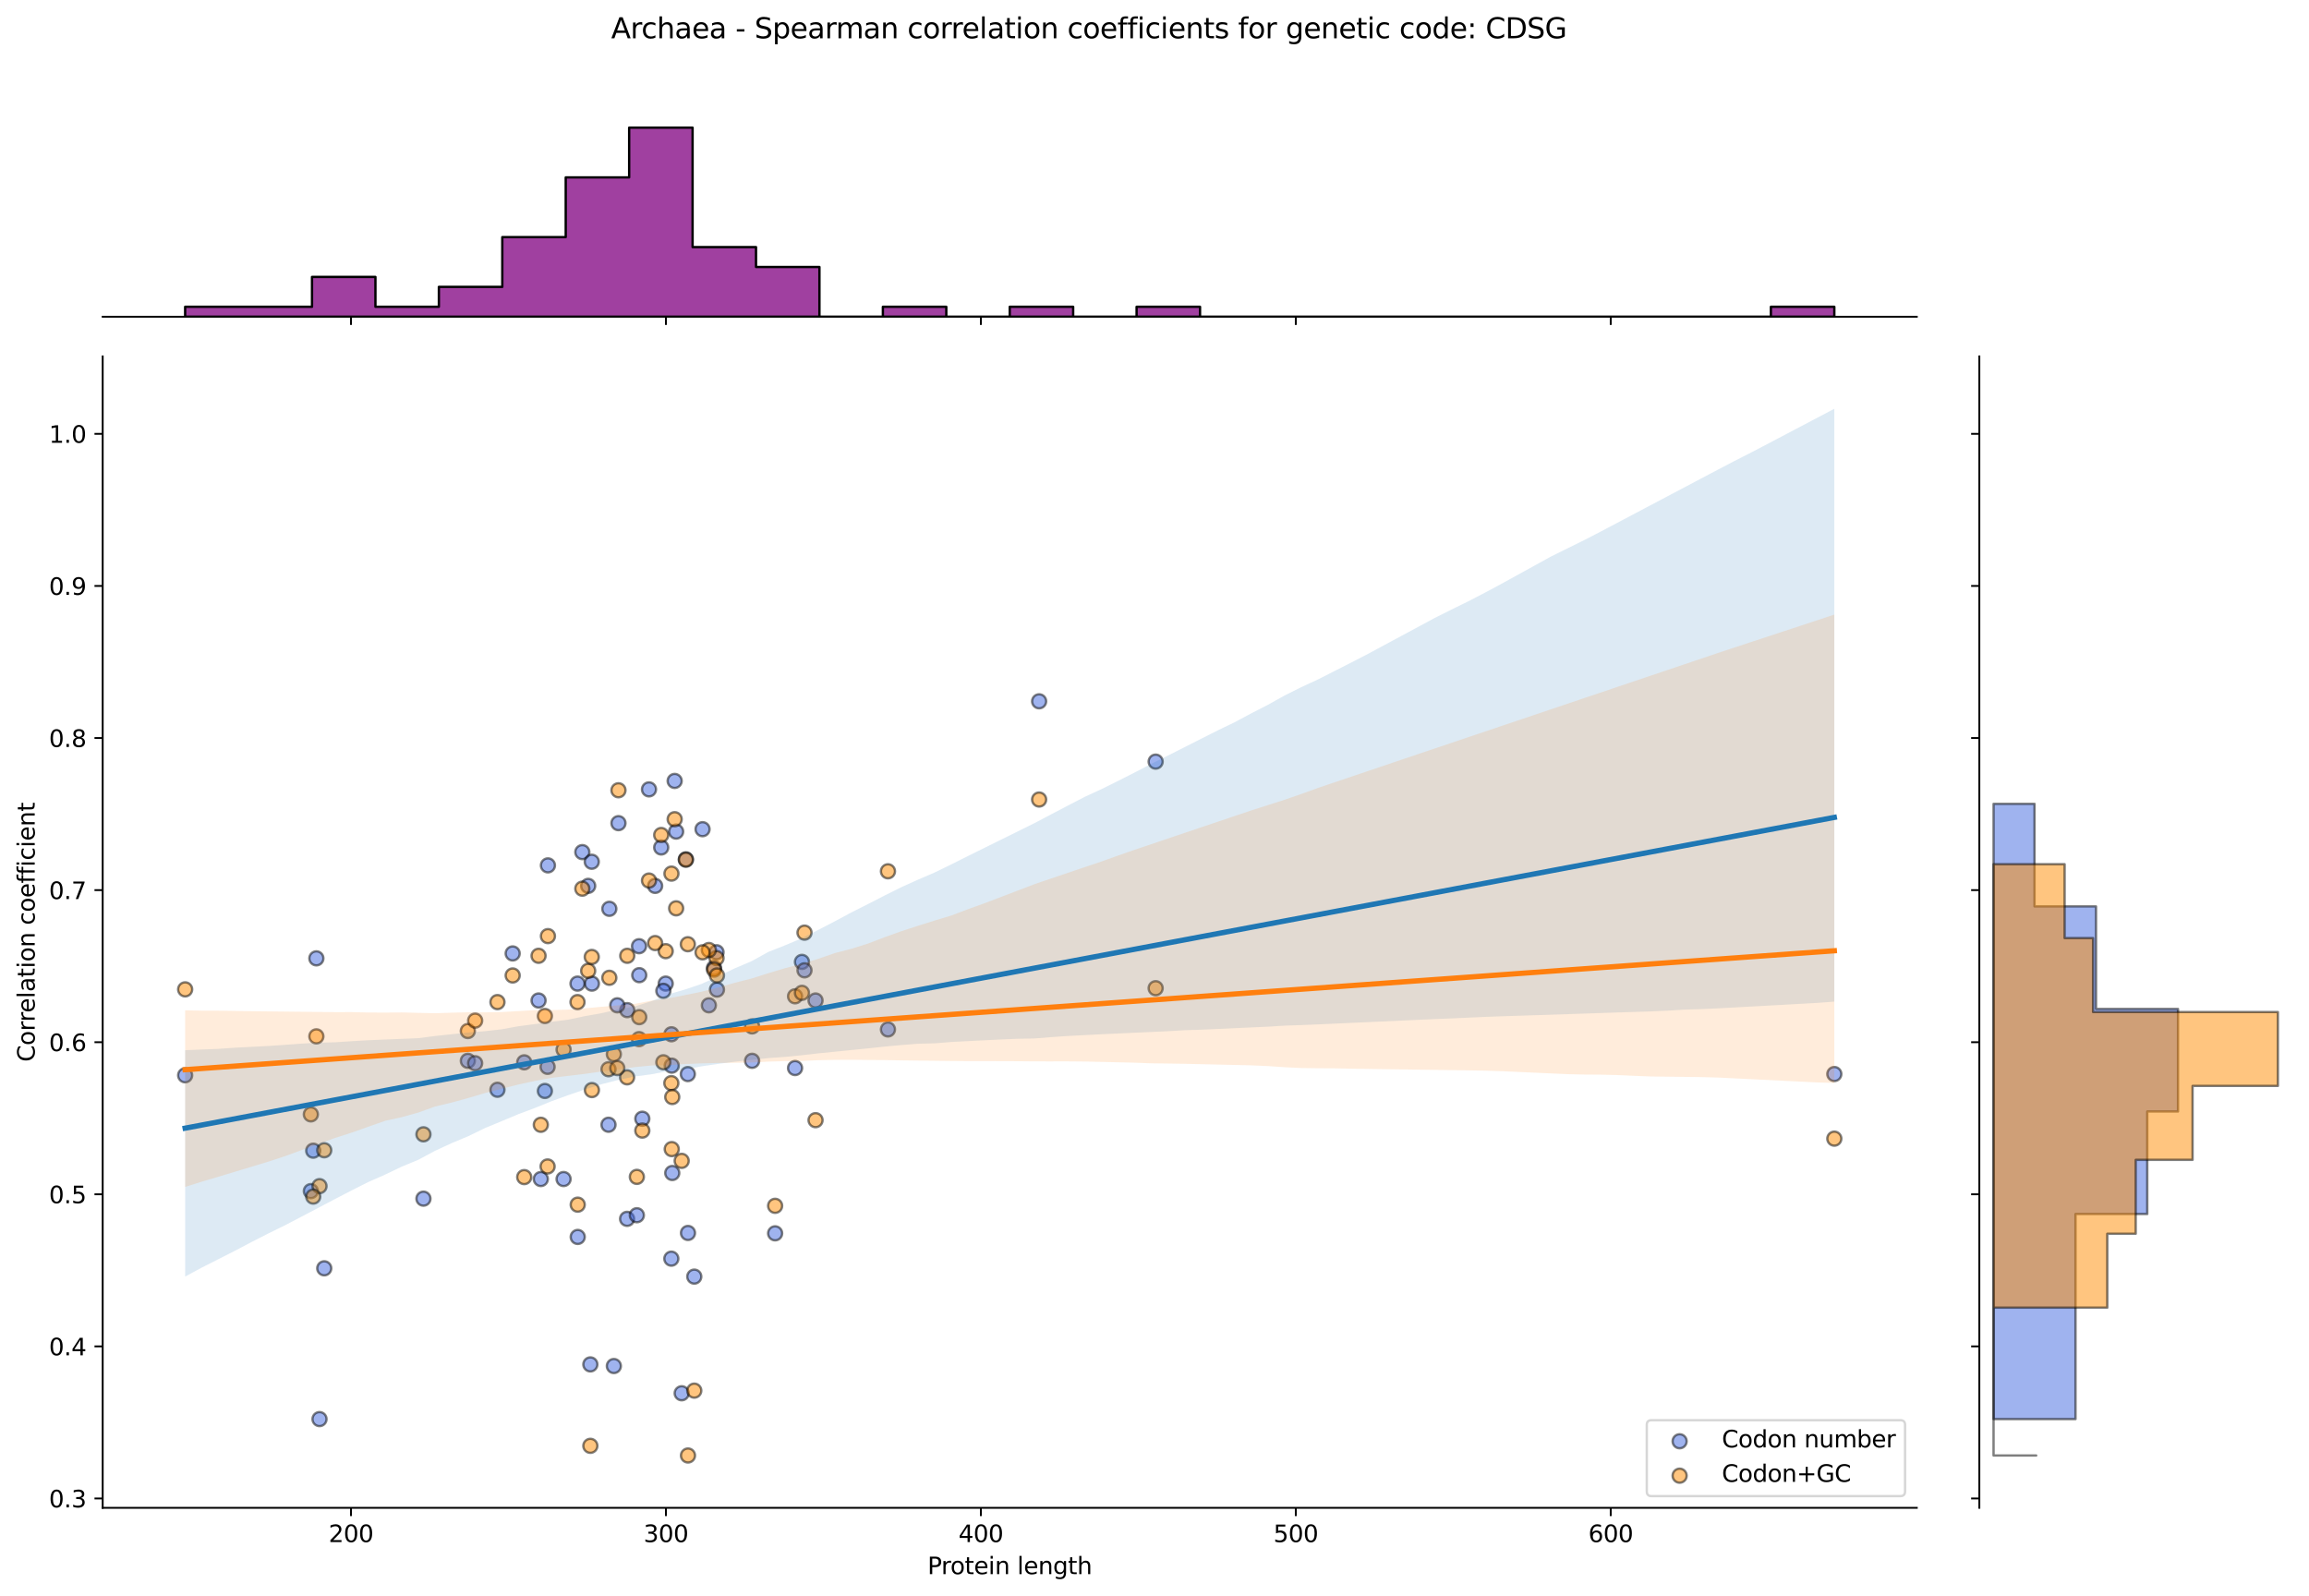 <?xml version="1.0" encoding="utf-8" standalone="no"?>
<!DOCTYPE svg PUBLIC "-//W3C//DTD SVG 1.1//EN"
  "http://www.w3.org/Graphics/SVG/1.1/DTD/svg11.dtd">
<svg xmlns:xlink="http://www.w3.org/1999/xlink" width="984.456pt" height="680.423pt" viewBox="0 0 984.456 680.423" xmlns="http://www.w3.org/2000/svg" version="1.1">
 <defs>
  <style type="text/css">*{stroke-linejoin: round; stroke-linecap: butt}</style>
 </defs>
 <g id="figure_1">
  <g id="patch_1">
   <path d="M 0 680.423 
L 984.456 680.423 
L 984.456 0 
L 0 0 
z
" style="fill: #ffffff"/>
  </g>
  <g id="axes_1">
   <g id="patch_2">
    <path d="M 43.781 642.867 
L 817.232 642.867 
L 817.232 151.966 
L 43.781 151.966 
z
" style="fill: #ffffff"/>
   </g>
   <g id="PathCollection_1">
    <defs>
     <path id="m288ca4b949" d="M 0 3 
C 0.796 3 1.559 2.684 2.121 2.121 
C 2.684 1.559 3 0.796 3 0 
C 3 -0.796 2.684 -1.559 2.121 -2.121 
C 1.559 -2.684 0.796 -3 0 -3 
C -0.796 -3 -1.559 -2.684 -2.121 -2.121 
C -2.684 -1.559 -3 -0.796 -3 0 
C -3 0.796 -2.684 1.559 -2.121 2.121 
C -1.559 2.684 -0.796 3 0 3 
z
" style="stroke: #000000; stroke-opacity: 0.5"/>
    </defs>
    <g clip-path="url(#p9b4db9d55b)">
     <use xlink:href="#m288ca4b949" x="230.582" y="502.683" style="fill: #4169e1; fill-opacity: 0.5; stroke: #000000; stroke-opacity: 0.5"/>
     <use xlink:href="#m288ca4b949" x="250.772" y="377.698" style="fill: #4169e1; fill-opacity: 0.5; stroke: #000000; stroke-opacity: 0.5"/>
     <use xlink:href="#m288ca4b949" x="259.792" y="387.47" style="fill: #4169e1; fill-opacity: 0.5; stroke: #000000; stroke-opacity: 0.5"/>
     <use xlink:href="#m288ca4b949" x="259.44" y="479.538" style="fill: #4169e1; fill-opacity: 0.5; stroke: #000000; stroke-opacity: 0.5"/>
     <use xlink:href="#m288ca4b949" x="283.831" y="419.36" style="fill: #4169e1; fill-opacity: 0.5; stroke: #000000; stroke-opacity: 0.5"/>
     <use xlink:href="#m288ca4b949" x="212.091" y="464.622" style="fill: #4169e1; fill-opacity: 0.5; stroke: #000000; stroke-opacity: 0.5"/>
     <use xlink:href="#m288ca4b949" x="293.262" y="457.935" style="fill: #4169e1; fill-opacity: 0.5; stroke: #000000; stroke-opacity: 0.5"/>
     <use xlink:href="#m288ca4b949" x="267.432" y="430.675" style="fill: #4169e1; fill-opacity: 0.5; stroke: #000000; stroke-opacity: 0.5"/>
     <use xlink:href="#m288ca4b949" x="492.719" y="324.721" style="fill: #4169e1; fill-opacity: 0.5; stroke: #000000; stroke-opacity: 0.5"/>
     <use xlink:href="#m288ca4b949" x="136.227" y="605.033" style="fill: #4169e1; fill-opacity: 0.5; stroke: #000000; stroke-opacity: 0.5"/>
     <use xlink:href="#m288ca4b949" x="180.537" y="511.048" style="fill: #4169e1; fill-opacity: 0.5; stroke: #000000; stroke-opacity: 0.5"/>
     <use xlink:href="#m288ca4b949" x="305.497" y="405.987" style="fill: #4169e1; fill-opacity: 0.5; stroke: #000000; stroke-opacity: 0.5"/>
     <use xlink:href="#m288ca4b949" x="223.504" y="452.924" style="fill: #4169e1; fill-opacity: 0.5; stroke: #000000; stroke-opacity: 0.5"/>
     <use xlink:href="#m288ca4b949" x="246.318" y="527.371" style="fill: #4169e1; fill-opacity: 0.5; stroke: #000000; stroke-opacity: 0.5"/>
     <use xlink:href="#m288ca4b949" x="286.228" y="536.629" style="fill: #4169e1; fill-opacity: 0.5; stroke: #000000; stroke-opacity: 0.5"/>
     <use xlink:href="#m288ca4b949" x="248.277" y="363.296" style="fill: #4169e1; fill-opacity: 0.5; stroke: #000000; stroke-opacity: 0.5"/>
     <use xlink:href="#m288ca4b949" x="232.315" y="465.136" style="fill: #4169e1; fill-opacity: 0.5; stroke: #000000; stroke-opacity: 0.5"/>
     <use xlink:href="#m288ca4b949" x="347.715" y="426.56" style="fill: #4169e1; fill-opacity: 0.5; stroke: #000000; stroke-opacity: 0.5"/>
     <use xlink:href="#m288ca4b949" x="229.621" y="426.56" style="fill: #4169e1; fill-opacity: 0.5; stroke: #000000; stroke-opacity: 0.5"/>
     <use xlink:href="#m288ca4b949" x="261.722" y="582.406" style="fill: #4169e1; fill-opacity: 0.5; stroke: #000000; stroke-opacity: 0.5"/>
     <use xlink:href="#m288ca4b949" x="292.43" y="366.382" style="fill: #4169e1; fill-opacity: 0.5; stroke: #000000; stroke-opacity: 0.5"/>
     <use xlink:href="#m288ca4b949" x="263.685" y="350.952" style="fill: #4169e1; fill-opacity: 0.5; stroke: #000000; stroke-opacity: 0.5"/>
     <use xlink:href="#m288ca4b949" x="252.362" y="419.36" style="fill: #4169e1; fill-opacity: 0.5; stroke: #000000; stroke-opacity: 0.5"/>
     <use xlink:href="#m288ca4b949" x="267.366" y="519.656" style="fill: #4169e1; fill-opacity: 0.5; stroke: #000000; stroke-opacity: 0.5"/>
     <use xlink:href="#m288ca4b949" x="443.039" y="299.004" style="fill: #4169e1; fill-opacity: 0.5; stroke: #000000; stroke-opacity: 0.5"/>
     <use xlink:href="#m288ca4b949" x="272.546" y="415.759" style="fill: #4169e1; fill-opacity: 0.5; stroke: #000000; stroke-opacity: 0.5"/>
     <use xlink:href="#m288ca4b949" x="282.823" y="422.446" style="fill: #4169e1; fill-opacity: 0.5; stroke: #000000; stroke-opacity: 0.5"/>
     <use xlink:href="#m288ca4b949" x="134.885" y="408.593" style="fill: #4169e1; fill-opacity: 0.5; stroke: #000000; stroke-opacity: 0.5"/>
     <use xlink:href="#m288ca4b949" x="338.978" y="455.363" style="fill: #4169e1; fill-opacity: 0.5; stroke: #000000; stroke-opacity: 0.5"/>
     <use xlink:href="#m288ca4b949" x="252.301" y="367.411" style="fill: #4169e1; fill-opacity: 0.5; stroke: #000000; stroke-opacity: 0.5"/>
     <use xlink:href="#m288ca4b949" x="782.075" y="457.91" style="fill: #4169e1; fill-opacity: 0.5; stroke: #000000; stroke-opacity: 0.5"/>
     <use xlink:href="#m288ca4b949" x="78.938" y="458.449" style="fill: #4169e1; fill-opacity: 0.5; stroke: #000000; stroke-opacity: 0.5"/>
     <use xlink:href="#m288ca4b949" x="272.454" y="403.415" style="fill: #4169e1; fill-opacity: 0.5; stroke: #000000; stroke-opacity: 0.5"/>
     <use xlink:href="#m288ca4b949" x="286.623" y="500.111" style="fill: #4169e1; fill-opacity: 0.5; stroke: #000000; stroke-opacity: 0.5"/>
     <use xlink:href="#m288ca4b949" x="263.188" y="428.618" style="fill: #4169e1; fill-opacity: 0.5; stroke: #000000; stroke-opacity: 0.5"/>
     <use xlink:href="#m288ca4b949" x="304.423" y="412.673" style="fill: #4169e1; fill-opacity: 0.5; stroke: #000000; stroke-opacity: 0.5"/>
     <use xlink:href="#m288ca4b949" x="240.288" y="502.683" style="fill: #4169e1; fill-opacity: 0.5; stroke: #000000; stroke-opacity: 0.5"/>
     <use xlink:href="#m288ca4b949" x="305.686" y="421.931" style="fill: #4169e1; fill-opacity: 0.5; stroke: #000000; stroke-opacity: 0.5"/>
     <use xlink:href="#m288ca4b949" x="288.281" y="354.552" style="fill: #4169e1; fill-opacity: 0.5; stroke: #000000; stroke-opacity: 0.5"/>
     <use xlink:href="#m288ca4b949" x="133.542" y="490.593" style="fill: #4169e1; fill-opacity: 0.5; stroke: #000000; stroke-opacity: 0.5"/>
     <use xlink:href="#m288ca4b949" x="199.469" y="452.277" style="fill: #4169e1; fill-opacity: 0.5; stroke: #000000; stroke-opacity: 0.5"/>
     <use xlink:href="#m288ca4b949" x="202.582" y="453.306" style="fill: #4169e1; fill-opacity: 0.5; stroke: #000000; stroke-opacity: 0.5"/>
     <use xlink:href="#m288ca4b949" x="276.706" y="336.551" style="fill: #4169e1; fill-opacity: 0.5; stroke: #000000; stroke-opacity: 0.5"/>
     <use xlink:href="#m288ca4b949" x="273.854" y="476.966" style="fill: #4169e1; fill-opacity: 0.5; stroke: #000000; stroke-opacity: 0.5"/>
     <use xlink:href="#m288ca4b949" x="378.588" y="438.905" style="fill: #4169e1; fill-opacity: 0.5; stroke: #000000; stroke-opacity: 0.5"/>
     <use xlink:href="#m288ca4b949" x="286.399" y="454.335" style="fill: #4169e1; fill-opacity: 0.5; stroke: #000000; stroke-opacity: 0.5"/>
     <use xlink:href="#m288ca4b949" x="281.912" y="361.319" style="fill: #4169e1; fill-opacity: 0.5; stroke: #000000; stroke-opacity: 0.5"/>
     <use xlink:href="#m288ca4b949" x="320.668" y="452.277" style="fill: #4169e1; fill-opacity: 0.5; stroke: #000000; stroke-opacity: 0.5"/>
     <use xlink:href="#m288ca4b949" x="246.223" y="419.36" style="fill: #4169e1; fill-opacity: 0.5; stroke: #000000; stroke-opacity: 0.5"/>
     <use xlink:href="#m288ca4b949" x="233.612" y="368.954" style="fill: #4169e1; fill-opacity: 0.5; stroke: #000000; stroke-opacity: 0.5"/>
     <use xlink:href="#m288ca4b949" x="341.918" y="410.101" style="fill: #4169e1; fill-opacity: 0.5; stroke: #000000; stroke-opacity: 0.5"/>
     <use xlink:href="#m288ca4b949" x="286.278" y="440.962" style="fill: #4169e1; fill-opacity: 0.5; stroke: #000000; stroke-opacity: 0.5"/>
     <use xlink:href="#m288ca4b949" x="330.474" y="525.828" style="fill: #4169e1; fill-opacity: 0.5; stroke: #000000; stroke-opacity: 0.5"/>
     <use xlink:href="#m288ca4b949" x="138.242" y="540.744" style="fill: #4169e1; fill-opacity: 0.5; stroke: #000000; stroke-opacity: 0.5"/>
     <use xlink:href="#m288ca4b949" x="132.535" y="507.826" style="fill: #4169e1; fill-opacity: 0.5; stroke: #000000; stroke-opacity: 0.5"/>
     <use xlink:href="#m288ca4b949" x="343.006" y="413.702" style="fill: #4169e1; fill-opacity: 0.5; stroke: #000000; stroke-opacity: 0.5"/>
     <use xlink:href="#m288ca4b949" x="271.528" y="518.113" style="fill: #4169e1; fill-opacity: 0.5; stroke: #000000; stroke-opacity: 0.5"/>
     <use xlink:href="#m288ca4b949" x="293.326" y="525.673" style="fill: #4169e1; fill-opacity: 0.5; stroke: #000000; stroke-opacity: 0.5"/>
     <use xlink:href="#m288ca4b949" x="302.232" y="428.618" style="fill: #4169e1; fill-opacity: 0.5; stroke: #000000; stroke-opacity: 0.5"/>
     <use xlink:href="#m288ca4b949" x="299.536" y="353.524" style="fill: #4169e1; fill-opacity: 0.5; stroke: #000000; stroke-opacity: 0.5"/>
     <use xlink:href="#m288ca4b949" x="233.474" y="454.849" style="fill: #4169e1; fill-opacity: 0.5; stroke: #000000; stroke-opacity: 0.5"/>
     <use xlink:href="#m288ca4b949" x="296.011" y="544.284" style="fill: #4169e1; fill-opacity: 0.5; stroke: #000000; stroke-opacity: 0.5"/>
     <use xlink:href="#m288ca4b949" x="218.581" y="406.501" style="fill: #4169e1; fill-opacity: 0.5; stroke: #000000; stroke-opacity: 0.5"/>
     <use xlink:href="#m288ca4b949" x="279.323" y="377.698" style="fill: #4169e1; fill-opacity: 0.5; stroke: #000000; stroke-opacity: 0.5"/>
     <use xlink:href="#m288ca4b949" x="287.651" y="332.95" style="fill: #4169e1; fill-opacity: 0.5; stroke: #000000; stroke-opacity: 0.5"/>
     <use xlink:href="#m288ca4b949" x="251.701" y="581.715" style="fill: #4169e1; fill-opacity: 0.5; stroke: #000000; stroke-opacity: 0.5"/>
     <use xlink:href="#m288ca4b949" x="290.64" y="594.015" style="fill: #4169e1; fill-opacity: 0.5; stroke: #000000; stroke-opacity: 0.5"/>
    </g>
   </g>
   <g id="PathCollection_2">
    <defs>
     <path id="m9a3992c4a1" d="M 0 3 
C 0.796 3 1.559 2.684 2.121 2.121 
C 2.684 1.559 3 0.796 3 0 
C 3 -0.796 2.684 -1.559 2.121 -2.121 
C 1.559 -2.684 0.796 -3 0 -3 
C -0.796 -3 -1.559 -2.684 -2.121 -2.121 
C -2.684 -1.559 -3 -0.796 -3 0 
C -3 0.796 -2.684 1.559 -2.121 2.121 
C -1.559 2.684 -0.796 3 0 3 
z
" style="stroke: #000000; stroke-opacity: 0.5"/>
    </defs>
    <g clip-path="url(#p9b4db9d55b)">
     <use xlink:href="#m9a3992c4a1" x="230.582" y="479.556" style="fill: #ff8c00; fill-opacity: 0.5; stroke: #000000; stroke-opacity: 0.5"/>
     <use xlink:href="#m9a3992c4a1" x="250.772" y="413.919" style="fill: #ff8c00; fill-opacity: 0.5; stroke: #000000; stroke-opacity: 0.5"/>
     <use xlink:href="#m9a3992c4a1" x="259.792" y="416.88" style="fill: #ff8c00; fill-opacity: 0.5; stroke: #000000; stroke-opacity: 0.5"/>
     <use xlink:href="#m9a3992c4a1" x="259.44" y="455.867" style="fill: #ff8c00; fill-opacity: 0.5; stroke: #000000; stroke-opacity: 0.5"/>
     <use xlink:href="#m9a3992c4a1" x="283.831" y="405.529" style="fill: #ff8c00; fill-opacity: 0.5; stroke: #000000; stroke-opacity: 0.5"/>
     <use xlink:href="#m9a3992c4a1" x="212.091" y="427.244" style="fill: #ff8c00; fill-opacity: 0.5; stroke: #000000; stroke-opacity: 0.5"/>
     <use xlink:href="#m9a3992c4a1" x="293.262" y="402.568" style="fill: #ff8c00; fill-opacity: 0.5; stroke: #000000; stroke-opacity: 0.5"/>
     <use xlink:href="#m9a3992c4a1" x="267.432" y="407.503" style="fill: #ff8c00; fill-opacity: 0.5; stroke: #000000; stroke-opacity: 0.5"/>
     <use xlink:href="#m9a3992c4a1" x="492.719" y="421.321" style="fill: #ff8c00; fill-opacity: 0.5; stroke: #000000; stroke-opacity: 0.5"/>
     <use xlink:href="#m9a3992c4a1" x="136.227" y="505.711" style="fill: #ff8c00; fill-opacity: 0.5; stroke: #000000; stroke-opacity: 0.5"/>
     <use xlink:href="#m9a3992c4a1" x="180.537" y="483.619" style="fill: #ff8c00; fill-opacity: 0.5; stroke: #000000; stroke-opacity: 0.5"/>
     <use xlink:href="#m9a3992c4a1" x="305.497" y="408.49" style="fill: #ff8c00; fill-opacity: 0.5; stroke: #000000; stroke-opacity: 0.5"/>
     <use xlink:href="#m9a3992c4a1" x="223.504" y="501.859" style="fill: #ff8c00; fill-opacity: 0.5; stroke: #000000; stroke-opacity: 0.5"/>
     <use xlink:href="#m9a3992c4a1" x="246.318" y="513.608" style="fill: #ff8c00; fill-opacity: 0.5; stroke: #000000; stroke-opacity: 0.5"/>
     <use xlink:href="#m9a3992c4a1" x="286.228" y="461.79" style="fill: #ff8c00; fill-opacity: 0.5; stroke: #000000; stroke-opacity: 0.5"/>
     <use xlink:href="#m9a3992c4a1" x="248.277" y="378.879" style="fill: #ff8c00; fill-opacity: 0.5; stroke: #000000; stroke-opacity: 0.5"/>
     <use xlink:href="#m9a3992c4a1" x="232.315" y="433.166" style="fill: #ff8c00; fill-opacity: 0.5; stroke: #000000; stroke-opacity: 0.5"/>
     <use xlink:href="#m9a3992c4a1" x="347.715" y="477.582" style="fill: #ff8c00; fill-opacity: 0.5; stroke: #000000; stroke-opacity: 0.5"/>
     <use xlink:href="#m9a3992c4a1" x="229.621" y="407.503" style="fill: #ff8c00; fill-opacity: 0.5; stroke: #000000; stroke-opacity: 0.5"/>
     <use xlink:href="#m9a3992c4a1" x="261.722" y="449.452" style="fill: #ff8c00; fill-opacity: 0.5; stroke: #000000; stroke-opacity: 0.5"/>
     <use xlink:href="#m9a3992c4a1" x="292.43" y="366.542" style="fill: #ff8c00; fill-opacity: 0.5; stroke: #000000; stroke-opacity: 0.5"/>
     <use xlink:href="#m9a3992c4a1" x="263.685" y="336.931" style="fill: #ff8c00; fill-opacity: 0.5; stroke: #000000; stroke-opacity: 0.5"/>
     <use xlink:href="#m9a3992c4a1" x="252.362" y="464.751" style="fill: #ff8c00; fill-opacity: 0.5; stroke: #000000; stroke-opacity: 0.5"/>
     <use xlink:href="#m9a3992c4a1" x="267.366" y="459.322" style="fill: #ff8c00; fill-opacity: 0.5; stroke: #000000; stroke-opacity: 0.5"/>
     <use xlink:href="#m9a3992c4a1" x="443.039" y="340.879" style="fill: #ff8c00; fill-opacity: 0.5; stroke: #000000; stroke-opacity: 0.5"/>
     <use xlink:href="#m9a3992c4a1" x="272.546" y="433.659" style="fill: #ff8c00; fill-opacity: 0.5; stroke: #000000; stroke-opacity: 0.5"/>
     <use xlink:href="#m9a3992c4a1" x="282.823" y="452.906" style="fill: #ff8c00; fill-opacity: 0.5; stroke: #000000; stroke-opacity: 0.5"/>
     <use xlink:href="#m9a3992c4a1" x="134.885" y="441.854" style="fill: #ff8c00; fill-opacity: 0.5; stroke: #000000; stroke-opacity: 0.5"/>
     <use xlink:href="#m9a3992c4a1" x="338.978" y="424.776" style="fill: #ff8c00; fill-opacity: 0.5; stroke: #000000; stroke-opacity: 0.5"/>
     <use xlink:href="#m9a3992c4a1" x="252.301" y="407.997" style="fill: #ff8c00; fill-opacity: 0.5; stroke: #000000; stroke-opacity: 0.5"/>
     <use xlink:href="#m9a3992c4a1" x="782.075" y="485.463" style="fill: #ff8c00; fill-opacity: 0.5; stroke: #000000; stroke-opacity: 0.5"/>
     <use xlink:href="#m9a3992c4a1" x="78.938" y="421.815" style="fill: #ff8c00; fill-opacity: 0.5; stroke: #000000; stroke-opacity: 0.5"/>
     <use xlink:href="#m9a3992c4a1" x="272.454" y="443.036" style="fill: #ff8c00; fill-opacity: 0.5; stroke: #000000; stroke-opacity: 0.5"/>
     <use xlink:href="#m9a3992c4a1" x="286.623" y="467.712" style="fill: #ff8c00; fill-opacity: 0.5; stroke: #000000; stroke-opacity: 0.5"/>
     <use xlink:href="#m9a3992c4a1" x="263.188" y="455.374" style="fill: #ff8c00; fill-opacity: 0.5; stroke: #000000; stroke-opacity: 0.5"/>
     <use xlink:href="#m9a3992c4a1" x="304.423" y="413.425" style="fill: #ff8c00; fill-opacity: 0.5; stroke: #000000; stroke-opacity: 0.5"/>
     <use xlink:href="#m9a3992c4a1" x="240.288" y="447.478" style="fill: #ff8c00; fill-opacity: 0.5; stroke: #000000; stroke-opacity: 0.5"/>
     <use xlink:href="#m9a3992c4a1" x="305.686" y="415.893" style="fill: #ff8c00; fill-opacity: 0.5; stroke: #000000; stroke-opacity: 0.5"/>
     <use xlink:href="#m9a3992c4a1" x="288.281" y="387.269" style="fill: #ff8c00; fill-opacity: 0.5; stroke: #000000; stroke-opacity: 0.5"/>
     <use xlink:href="#m9a3992c4a1" x="133.542" y="510.164" style="fill: #ff8c00; fill-opacity: 0.5; stroke: #000000; stroke-opacity: 0.5"/>
     <use xlink:href="#m9a3992c4a1" x="199.469" y="439.581" style="fill: #ff8c00; fill-opacity: 0.5; stroke: #000000; stroke-opacity: 0.5"/>
     <use xlink:href="#m9a3992c4a1" x="202.582" y="435.14" style="fill: #ff8c00; fill-opacity: 0.5; stroke: #000000; stroke-opacity: 0.5"/>
     <use xlink:href="#m9a3992c4a1" x="276.706" y="375.425" style="fill: #ff8c00; fill-opacity: 0.5; stroke: #000000; stroke-opacity: 0.5"/>
     <use xlink:href="#m9a3992c4a1" x="273.854" y="482.024" style="fill: #ff8c00; fill-opacity: 0.5; stroke: #000000; stroke-opacity: 0.5"/>
     <use xlink:href="#m9a3992c4a1" x="378.588" y="371.477" style="fill: #ff8c00; fill-opacity: 0.5; stroke: #000000; stroke-opacity: 0.5"/>
     <use xlink:href="#m9a3992c4a1" x="286.399" y="489.92" style="fill: #ff8c00; fill-opacity: 0.5; stroke: #000000; stroke-opacity: 0.5"/>
     <use xlink:href="#m9a3992c4a1" x="281.912" y="355.998" style="fill: #ff8c00; fill-opacity: 0.5; stroke: #000000; stroke-opacity: 0.5"/>
     <use xlink:href="#m9a3992c4a1" x="320.668" y="437.607" style="fill: #ff8c00; fill-opacity: 0.5; stroke: #000000; stroke-opacity: 0.5"/>
     <use xlink:href="#m9a3992c4a1" x="246.223" y="427.244" style="fill: #ff8c00; fill-opacity: 0.5; stroke: #000000; stroke-opacity: 0.5"/>
     <use xlink:href="#m9a3992c4a1" x="233.612" y="399.113" style="fill: #ff8c00; fill-opacity: 0.5; stroke: #000000; stroke-opacity: 0.5"/>
     <use xlink:href="#m9a3992c4a1" x="341.918" y="423.296" style="fill: #ff8c00; fill-opacity: 0.5; stroke: #000000; stroke-opacity: 0.5"/>
     <use xlink:href="#m9a3992c4a1" x="286.278" y="372.464" style="fill: #ff8c00; fill-opacity: 0.5; stroke: #000000; stroke-opacity: 0.5"/>
     <use xlink:href="#m9a3992c4a1" x="330.474" y="514.102" style="fill: #ff8c00; fill-opacity: 0.5; stroke: #000000; stroke-opacity: 0.5"/>
     <use xlink:href="#m9a3992c4a1" x="138.242" y="490.413" style="fill: #ff8c00; fill-opacity: 0.5; stroke: #000000; stroke-opacity: 0.5"/>
     <use xlink:href="#m9a3992c4a1" x="132.535" y="475.114" style="fill: #ff8c00; fill-opacity: 0.5; stroke: #000000; stroke-opacity: 0.5"/>
     <use xlink:href="#m9a3992c4a1" x="343.006" y="397.633" style="fill: #ff8c00; fill-opacity: 0.5; stroke: #000000; stroke-opacity: 0.5"/>
     <use xlink:href="#m9a3992c4a1" x="271.528" y="501.764" style="fill: #ff8c00; fill-opacity: 0.5; stroke: #000000; stroke-opacity: 0.5"/>
     <use xlink:href="#m9a3992c4a1" x="293.326" y="620.553" style="fill: #ff8c00; fill-opacity: 0.5; stroke: #000000; stroke-opacity: 0.5"/>
     <use xlink:href="#m9a3992c4a1" x="302.232" y="405.036" style="fill: #ff8c00; fill-opacity: 0.5; stroke: #000000; stroke-opacity: 0.5"/>
     <use xlink:href="#m9a3992c4a1" x="299.536" y="406.023" style="fill: #ff8c00; fill-opacity: 0.5; stroke: #000000; stroke-opacity: 0.5"/>
     <use xlink:href="#m9a3992c4a1" x="233.474" y="497.322" style="fill: #ff8c00; fill-opacity: 0.5; stroke: #000000; stroke-opacity: 0.5"/>
     <use xlink:href="#m9a3992c4a1" x="296.011" y="592.898" style="fill: #ff8c00; fill-opacity: 0.5; stroke: #000000; stroke-opacity: 0.5"/>
     <use xlink:href="#m9a3992c4a1" x="218.581" y="415.893" style="fill: #ff8c00; fill-opacity: 0.5; stroke: #000000; stroke-opacity: 0.5"/>
     <use xlink:href="#m9a3992c4a1" x="279.323" y="402.074" style="fill: #ff8c00; fill-opacity: 0.5; stroke: #000000; stroke-opacity: 0.5"/>
     <use xlink:href="#m9a3992c4a1" x="287.651" y="349.269" style="fill: #ff8c00; fill-opacity: 0.5; stroke: #000000; stroke-opacity: 0.5"/>
     <use xlink:href="#m9a3992c4a1" x="251.701" y="616.429" style="fill: #ff8c00; fill-opacity: 0.5; stroke: #000000; stroke-opacity: 0.5"/>
     <use xlink:href="#m9a3992c4a1" x="290.64" y="494.933" style="fill: #ff8c00; fill-opacity: 0.5; stroke: #000000; stroke-opacity: 0.5"/>
    </g>
   </g>
   <g id="PolyCollection_1">
    <path d="M 78.938 447.757 
L 78.938 544.25 
L 86.04 540.432 
L 93.143 536.834 
L 100.245 533.227 
L 107.348 529.49 
L 114.45 525.861 
L 121.552 522.377 
L 128.655 518.66 
L 135.757 514.94 
L 142.86 511.189 
L 149.962 507.511 
L 157.064 503.934 
L 164.167 500.809 
L 171.269 497.411 
L 178.372 494.466 
L 185.474 490.648 
L 192.576 487.376 
L 199.679 484.398 
L 206.781 480.946 
L 213.884 478.009 
L 220.986 475.033 
L 228.088 472.378 
L 235.191 469.481 
L 242.293 466.912 
L 249.396 464.468 
L 256.498 462.247 
L 263.6 460.433 
L 270.703 458.941 
L 277.805 458.008 
L 284.908 456.653 
L 292.01 455.924 
L 299.112 454.628 
L 306.215 453.57 
L 313.317 452.658 
L 320.419 451.865 
L 327.522 451.128 
L 334.624 450.617 
L 341.727 449.915 
L 348.829 449.105 
L 355.931 448.396 
L 363.034 447.683 
L 370.136 446.975 
L 377.239 446.207 
L 384.341 445.559 
L 391.443 444.997 
L 398.546 444.824 
L 405.648 444.247 
L 412.751 443.879 
L 419.853 443.519 
L 426.955 443.183 
L 434.058 442.877 
L 441.16 442.749 
L 448.263 442.172 
L 455.365 441.686 
L 462.467 441.321 
L 469.57 440.957 
L 476.672 440.634 
L 483.775 440.303 
L 490.877 439.981 
L 497.979 439.658 
L 505.082 439.234 
L 512.184 439.015 
L 519.287 438.692 
L 526.389 438.369 
L 533.491 438.046 
L 540.594 437.723 
L 547.696 437.278 
L 554.799 437.042 
L 561.901 436.754 
L 569.003 436.431 
L 576.106 436.108 
L 583.208 435.785 
L 590.31 435.462 
L 597.413 435.139 
L 604.515 434.816 
L 611.618 434.493 
L 618.72 434.209 
L 625.822 433.887 
L 632.925 433.564 
L 640.027 433.31 
L 647.13 433.077 
L 654.232 432.845 
L 661.334 432.612 
L 668.437 432.378 
L 675.539 432.141 
L 682.642 431.903 
L 689.744 431.654 
L 696.846 431.442 
L 703.949 431.212 
L 711.051 430.892 
L 718.154 430.459 
L 725.256 430.243 
L 732.358 429.922 
L 739.461 429.535 
L 746.563 429.148 
L 753.666 428.762 
L 760.768 428.367 
L 767.87 427.97 
L 774.973 427.573 
L 782.075 427.045 
L 782.075 174.279 
L 782.075 174.279 
L 774.973 178.019 
L 767.87 181.758 
L 760.768 185.497 
L 753.666 189.237 
L 746.563 192.947 
L 739.461 196.565 
L 732.358 200.278 
L 725.256 204.031 
L 718.154 207.784 
L 711.051 211.537 
L 703.949 215.29 
L 696.846 219.043 
L 689.744 222.796 
L 682.642 226.549 
L 675.539 230.232 
L 668.437 233.732 
L 661.334 237.243 
L 654.232 241.151 
L 647.13 245.064 
L 640.027 248.981 
L 632.925 252.784 
L 625.822 256.474 
L 618.72 259.948 
L 611.618 263.516 
L 604.515 267.338 
L 597.413 271.16 
L 590.31 274.982 
L 583.208 278.807 
L 576.106 282.474 
L 569.003 286.082 
L 561.901 289.691 
L 554.799 292.974 
L 547.696 296.524 
L 540.594 300.484 
L 533.491 304.133 
L 526.389 307.939 
L 519.287 311.351 
L 512.184 314.943 
L 505.082 318.543 
L 497.979 322.129 
L 490.877 325.647 
L 483.775 329.355 
L 476.672 332.954 
L 469.57 336.473 
L 462.467 339.745 
L 455.365 343.43 
L 448.263 347.14 
L 441.16 350.891 
L 434.058 354.401 
L 426.955 357.912 
L 419.853 361.425 
L 412.751 364.944 
L 405.648 368.503 
L 398.546 371.968 
L 391.443 375.022 
L 384.341 378.225 
L 377.239 381.763 
L 370.136 385.42 
L 363.034 388.992 
L 355.931 392.798 
L 348.829 396.487 
L 341.727 400.076 
L 334.624 403.072 
L 327.522 405.879 
L 320.419 409.816 
L 313.317 412.826 
L 306.215 416.235 
L 299.112 419.49 
L 292.01 421.895 
L 284.908 423.927 
L 277.805 426.838 
L 270.703 429.086 
L 263.6 430.33 
L 256.498 431.973 
L 249.396 433.229 
L 242.293 434.737 
L 235.191 435.625 
L 228.088 436.619 
L 220.986 437.548 
L 213.884 438.849 
L 206.781 439.644 
L 199.679 440.203 
L 192.576 440.952 
L 185.474 441.703 
L 178.372 442.618 
L 171.269 442.92 
L 164.167 443.212 
L 157.064 443.504 
L 149.962 443.917 
L 142.86 444.377 
L 135.757 444.547 
L 128.655 444.94 
L 121.552 445.465 
L 114.45 445.949 
L 107.348 446.314 
L 100.245 446.682 
L 93.143 447.181 
L 86.04 447.46 
L 78.938 447.757 
z
" clip-path="url(#p9b4db9d55b)" style="fill: #1f77b4; fill-opacity: 0.15"/>
   </g>
   <g id="PolyCollection_2">
    <path d="M 78.938 430.748 
L 78.938 506.031 
L 86.04 503.811 
L 93.143 501.683 
L 100.245 499.555 
L 107.348 497.403 
L 114.45 495.247 
L 121.552 492.927 
L 128.655 490.309 
L 135.757 487.78 
L 142.86 485.156 
L 149.962 482.896 
L 157.064 480.364 
L 164.167 477.869 
L 171.269 476.308 
L 178.372 474.331 
L 185.474 471.775 
L 192.576 470.07 
L 199.679 468.128 
L 206.781 466.019 
L 213.884 464.171 
L 220.986 462.391 
L 228.088 460.865 
L 235.191 459.533 
L 242.293 458.695 
L 249.396 457.847 
L 256.498 456.835 
L 263.6 455.968 
L 270.703 454.956 
L 277.805 454.262 
L 284.908 454.124 
L 292.01 453.659 
L 299.112 453.371 
L 306.215 453.189 
L 313.317 453.118 
L 320.419 452.991 
L 327.522 452.623 
L 334.624 452.409 
L 341.727 452.341 
L 348.829 452.022 
L 355.931 451.879 
L 363.034 451.839 
L 370.136 451.922 
L 377.239 451.97 
L 384.341 452.091 
L 391.443 452.179 
L 398.546 452.262 
L 405.648 452.343 
L 412.751 452.406 
L 419.853 452.401 
L 426.955 452.425 
L 434.058 452.448 
L 441.16 452.52 
L 448.263 452.522 
L 455.365 452.518 
L 462.467 452.583 
L 469.57 452.741 
L 476.672 452.902 
L 483.775 453.077 
L 490.877 453.349 
L 497.979 453.438 
L 505.082 453.552 
L 512.184 453.716 
L 519.287 453.88 
L 526.389 454.044 
L 533.491 454.206 
L 540.594 454.524 
L 547.696 455.011 
L 554.799 455.356 
L 561.901 455.45 
L 569.003 455.48 
L 576.106 455.643 
L 583.208 455.744 
L 590.31 455.845 
L 597.413 455.946 
L 604.515 456.047 
L 611.618 456.147 
L 618.72 456.245 
L 625.822 456.342 
L 632.925 456.466 
L 640.027 456.689 
L 647.13 457.01 
L 654.232 457.331 
L 661.334 457.652 
L 668.437 457.973 
L 675.539 458.139 
L 682.642 458.189 
L 689.744 458.362 
L 696.846 458.686 
L 703.949 458.962 
L 711.051 459.049 
L 718.154 459.137 
L 725.256 459.224 
L 732.358 459.409 
L 739.461 459.76 
L 746.563 460.109 
L 753.666 460.458 
L 760.768 460.807 
L 767.87 461.156 
L 774.973 461.505 
L 782.075 461.72 
L 782.075 262.038 
L 782.075 262.038 
L 774.973 264.38 
L 767.87 266.738 
L 760.768 269.062 
L 753.666 271.402 
L 746.563 273.742 
L 739.461 276.083 
L 732.358 278.44 
L 725.256 280.835 
L 718.154 283.23 
L 711.051 285.624 
L 703.949 288.019 
L 696.846 290.414 
L 689.744 292.808 
L 682.642 295.203 
L 675.539 297.598 
L 668.437 299.992 
L 661.334 302.387 
L 654.232 304.782 
L 647.13 307.177 
L 640.027 309.571 
L 632.925 311.966 
L 625.822 314.361 
L 618.72 316.755 
L 611.618 319.15 
L 604.515 321.545 
L 597.413 323.941 
L 590.31 326.342 
L 583.208 328.743 
L 576.106 331.144 
L 569.003 333.545 
L 561.901 335.946 
L 554.799 338.529 
L 547.696 340.975 
L 540.594 343.259 
L 533.491 345.528 
L 526.389 347.919 
L 519.287 350.309 
L 512.184 352.703 
L 505.082 355.105 
L 497.979 357.506 
L 490.877 359.907 
L 483.775 362.303 
L 476.672 364.776 
L 469.57 367.318 
L 462.467 369.712 
L 455.365 372.107 
L 448.263 374.502 
L 441.16 376.932 
L 434.058 379.641 
L 426.955 382.354 
L 419.853 385.067 
L 412.751 387.622 
L 405.648 390.319 
L 398.546 392.455 
L 391.443 394.699 
L 384.341 397.002 
L 377.239 399.556 
L 370.136 402.268 
L 363.034 404.506 
L 355.931 406.354 
L 348.829 408.799 
L 341.727 410.963 
L 334.624 412.821 
L 327.522 414.941 
L 320.419 417.203 
L 313.317 418.986 
L 306.215 421.014 
L 299.112 422.82 
L 292.01 424.266 
L 284.908 425.649 
L 277.805 426.613 
L 270.703 427.988 
L 263.6 428.599 
L 256.498 429.238 
L 249.396 429.904 
L 242.293 430.446 
L 235.191 430.652 
L 228.088 430.673 
L 220.986 431.082 
L 213.884 431.497 
L 206.781 431.618 
L 199.679 431.586 
L 192.576 431.757 
L 185.474 431.989 
L 178.372 431.833 
L 171.269 431.646 
L 164.167 431.726 
L 157.064 431.681 
L 149.962 431.517 
L 142.86 431.525 
L 135.757 431.446 
L 128.655 431.368 
L 121.552 431.291 
L 114.45 431.211 
L 107.348 431.132 
L 100.245 431.016 
L 93.143 430.913 
L 86.04 430.892 
L 78.938 430.748 
z
" clip-path="url(#p9b4db9d55b)" style="fill: #ff7f0e; fill-opacity: 0.15"/>
   </g>
   <g id="matplotlib.axis_1">
    <g id="xtick_1">
     <g id="line2d_1">
      <defs>
       <path id="m5b5c6ac970" d="M 0 0 
L 0 3.5 
" style="stroke: #000000; stroke-width: 0.8"/>
      </defs>
      <g>
       <use xlink:href="#m5b5c6ac970" x="149.655" y="642.867" style="stroke: #000000; stroke-width: 0.8"/>
      </g>
     </g>
     <g id="text_1">
      <!-- 200 -->
      <g transform="translate(140.111 657.465) scale(0.1 -0.1)">
       <defs>
        <path id="DejaVuSans-32" d="M 1228 531 
L 3431 531 
L 3431 0 
L 469 0 
L 469 531 
Q 828 903 1448 1529 
Q 2069 2156 2228 2338 
Q 2531 2678 2651 2914 
Q 2772 3150 2772 3378 
Q 2772 3750 2511 3984 
Q 2250 4219 1831 4219 
Q 1534 4219 1204 4116 
Q 875 4013 500 3803 
L 500 4441 
Q 881 4594 1212 4672 
Q 1544 4750 1819 4750 
Q 2544 4750 2975 4387 
Q 3406 4025 3406 3419 
Q 3406 3131 3298 2873 
Q 3191 2616 2906 2266 
Q 2828 2175 2409 1742 
Q 1991 1309 1228 531 
z
" transform="scale(0.016)"/>
        <path id="DejaVuSans-30" d="M 2034 4250 
Q 1547 4250 1301 3770 
Q 1056 3291 1056 2328 
Q 1056 1369 1301 889 
Q 1547 409 2034 409 
Q 2525 409 2770 889 
Q 3016 1369 3016 2328 
Q 3016 3291 2770 3770 
Q 2525 4250 2034 4250 
z
M 2034 4750 
Q 2819 4750 3233 4129 
Q 3647 3509 3647 2328 
Q 3647 1150 3233 529 
Q 2819 -91 2034 -91 
Q 1250 -91 836 529 
Q 422 1150 422 2328 
Q 422 3509 836 4129 
Q 1250 4750 2034 4750 
z
" transform="scale(0.016)"/>
       </defs>
       <use xlink:href="#DejaVuSans-32"/>
       <use xlink:href="#DejaVuSans-30" x="63.623"/>
       <use xlink:href="#DejaVuSans-30" x="127.246"/>
      </g>
     </g>
    </g>
    <g id="xtick_2">
     <g id="line2d_2">
      <g>
       <use xlink:href="#m5b5c6ac970" x="283.926" y="642.867" style="stroke: #000000; stroke-width: 0.8"/>
      </g>
     </g>
     <g id="text_2">
      <!-- 300 -->
      <g transform="translate(274.383 657.465) scale(0.1 -0.1)">
       <defs>
        <path id="DejaVuSans-33" d="M 2597 2516 
Q 3050 2419 3304 2112 
Q 3559 1806 3559 1356 
Q 3559 666 3084 287 
Q 2609 -91 1734 -91 
Q 1441 -91 1130 -33 
Q 819 25 488 141 
L 488 750 
Q 750 597 1062 519 
Q 1375 441 1716 441 
Q 2309 441 2620 675 
Q 2931 909 2931 1356 
Q 2931 1769 2642 2001 
Q 2353 2234 1838 2234 
L 1294 2234 
L 1294 2753 
L 1863 2753 
Q 2328 2753 2575 2939 
Q 2822 3125 2822 3475 
Q 2822 3834 2567 4026 
Q 2313 4219 1838 4219 
Q 1578 4219 1281 4162 
Q 984 4106 628 3988 
L 628 4550 
Q 988 4650 1302 4700 
Q 1616 4750 1894 4750 
Q 2613 4750 3031 4423 
Q 3450 4097 3450 3541 
Q 3450 3153 3228 2886 
Q 3006 2619 2597 2516 
z
" transform="scale(0.016)"/>
       </defs>
       <use xlink:href="#DejaVuSans-33"/>
       <use xlink:href="#DejaVuSans-30" x="63.623"/>
       <use xlink:href="#DejaVuSans-30" x="127.246"/>
      </g>
     </g>
    </g>
    <g id="xtick_3">
     <g id="line2d_3">
      <g>
       <use xlink:href="#m5b5c6ac970" x="418.198" y="642.867" style="stroke: #000000; stroke-width: 0.8"/>
      </g>
     </g>
     <g id="text_3">
      <!-- 400 -->
      <g transform="translate(408.655 657.465) scale(0.1 -0.1)">
       <defs>
        <path id="DejaVuSans-34" d="M 2419 4116 
L 825 1625 
L 2419 1625 
L 2419 4116 
z
M 2253 4666 
L 3047 4666 
L 3047 1625 
L 3713 1625 
L 3713 1100 
L 3047 1100 
L 3047 0 
L 2419 0 
L 2419 1100 
L 313 1100 
L 313 1709 
L 2253 4666 
z
" transform="scale(0.016)"/>
       </defs>
       <use xlink:href="#DejaVuSans-34"/>
       <use xlink:href="#DejaVuSans-30" x="63.623"/>
       <use xlink:href="#DejaVuSans-30" x="127.246"/>
      </g>
     </g>
    </g>
    <g id="xtick_4">
     <g id="line2d_4">
      <g>
       <use xlink:href="#m5b5c6ac970" x="552.47" y="642.867" style="stroke: #000000; stroke-width: 0.8"/>
      </g>
     </g>
     <g id="text_4">
      <!-- 500 -->
      <g transform="translate(542.926 657.465) scale(0.1 -0.1)">
       <defs>
        <path id="DejaVuSans-35" d="M 691 4666 
L 3169 4666 
L 3169 4134 
L 1269 4134 
L 1269 2991 
Q 1406 3038 1543 3061 
Q 1681 3084 1819 3084 
Q 2600 3084 3056 2656 
Q 3513 2228 3513 1497 
Q 3513 744 3044 326 
Q 2575 -91 1722 -91 
Q 1428 -91 1123 -41 
Q 819 9 494 109 
L 494 744 
Q 775 591 1075 516 
Q 1375 441 1709 441 
Q 2250 441 2565 725 
Q 2881 1009 2881 1497 
Q 2881 1984 2565 2268 
Q 2250 2553 1709 2553 
Q 1456 2553 1204 2497 
Q 953 2441 691 2322 
L 691 4666 
z
" transform="scale(0.016)"/>
       </defs>
       <use xlink:href="#DejaVuSans-35"/>
       <use xlink:href="#DejaVuSans-30" x="63.623"/>
       <use xlink:href="#DejaVuSans-30" x="127.246"/>
      </g>
     </g>
    </g>
    <g id="xtick_5">
     <g id="line2d_5">
      <g>
       <use xlink:href="#m5b5c6ac970" x="686.742" y="642.867" style="stroke: #000000; stroke-width: 0.8"/>
      </g>
     </g>
     <g id="text_5">
      <!-- 600 -->
      <g transform="translate(677.198 657.465) scale(0.1 -0.1)">
       <defs>
        <path id="DejaVuSans-36" d="M 2113 2584 
Q 1688 2584 1439 2293 
Q 1191 2003 1191 1497 
Q 1191 994 1439 701 
Q 1688 409 2113 409 
Q 2538 409 2786 701 
Q 3034 994 3034 1497 
Q 3034 2003 2786 2293 
Q 2538 2584 2113 2584 
z
M 3366 4563 
L 3366 3988 
Q 3128 4100 2886 4159 
Q 2644 4219 2406 4219 
Q 1781 4219 1451 3797 
Q 1122 3375 1075 2522 
Q 1259 2794 1537 2939 
Q 1816 3084 2150 3084 
Q 2853 3084 3261 2657 
Q 3669 2231 3669 1497 
Q 3669 778 3244 343 
Q 2819 -91 2113 -91 
Q 1303 -91 875 529 
Q 447 1150 447 2328 
Q 447 3434 972 4092 
Q 1497 4750 2381 4750 
Q 2619 4750 2861 4703 
Q 3103 4656 3366 4563 
z
" transform="scale(0.016)"/>
       </defs>
       <use xlink:href="#DejaVuSans-36"/>
       <use xlink:href="#DejaVuSans-30" x="63.623"/>
       <use xlink:href="#DejaVuSans-30" x="127.246"/>
      </g>
     </g>
    </g>
    <g id="text_6">
     <!-- Protein length -->
     <g transform="translate(395.456 671.143) scale(0.1 -0.1)">
      <defs>
       <path id="DejaVuSans-50" d="M 1259 4147 
L 1259 2394 
L 2053 2394 
Q 2494 2394 2734 2622 
Q 2975 2850 2975 3272 
Q 2975 3691 2734 3919 
Q 2494 4147 2053 4147 
L 1259 4147 
z
M 628 4666 
L 2053 4666 
Q 2838 4666 3239 4311 
Q 3641 3956 3641 3272 
Q 3641 2581 3239 2228 
Q 2838 1875 2053 1875 
L 1259 1875 
L 1259 0 
L 628 0 
L 628 4666 
z
" transform="scale(0.016)"/>
       <path id="DejaVuSans-72" d="M 2631 2963 
Q 2534 3019 2420 3045 
Q 2306 3072 2169 3072 
Q 1681 3072 1420 2755 
Q 1159 2438 1159 1844 
L 1159 0 
L 581 0 
L 581 3500 
L 1159 3500 
L 1159 2956 
Q 1341 3275 1631 3429 
Q 1922 3584 2338 3584 
Q 2397 3584 2469 3576 
Q 2541 3569 2628 3553 
L 2631 2963 
z
" transform="scale(0.016)"/>
       <path id="DejaVuSans-6f" d="M 1959 3097 
Q 1497 3097 1228 2736 
Q 959 2375 959 1747 
Q 959 1119 1226 758 
Q 1494 397 1959 397 
Q 2419 397 2687 759 
Q 2956 1122 2956 1747 
Q 2956 2369 2687 2733 
Q 2419 3097 1959 3097 
z
M 1959 3584 
Q 2709 3584 3137 3096 
Q 3566 2609 3566 1747 
Q 3566 888 3137 398 
Q 2709 -91 1959 -91 
Q 1206 -91 779 398 
Q 353 888 353 1747 
Q 353 2609 779 3096 
Q 1206 3584 1959 3584 
z
" transform="scale(0.016)"/>
       <path id="DejaVuSans-74" d="M 1172 4494 
L 1172 3500 
L 2356 3500 
L 2356 3053 
L 1172 3053 
L 1172 1153 
Q 1172 725 1289 603 
Q 1406 481 1766 481 
L 2356 481 
L 2356 0 
L 1766 0 
Q 1100 0 847 248 
Q 594 497 594 1153 
L 594 3053 
L 172 3053 
L 172 3500 
L 594 3500 
L 594 4494 
L 1172 4494 
z
" transform="scale(0.016)"/>
       <path id="DejaVuSans-65" d="M 3597 1894 
L 3597 1613 
L 953 1613 
Q 991 1019 1311 708 
Q 1631 397 2203 397 
Q 2534 397 2845 478 
Q 3156 559 3463 722 
L 3463 178 
Q 3153 47 2828 -22 
Q 2503 -91 2169 -91 
Q 1331 -91 842 396 
Q 353 884 353 1716 
Q 353 2575 817 3079 
Q 1281 3584 2069 3584 
Q 2775 3584 3186 3129 
Q 3597 2675 3597 1894 
z
M 3022 2063 
Q 3016 2534 2758 2815 
Q 2500 3097 2075 3097 
Q 1594 3097 1305 2825 
Q 1016 2553 972 2059 
L 3022 2063 
z
" transform="scale(0.016)"/>
       <path id="DejaVuSans-69" d="M 603 3500 
L 1178 3500 
L 1178 0 
L 603 0 
L 603 3500 
z
M 603 4863 
L 1178 4863 
L 1178 4134 
L 603 4134 
L 603 4863 
z
" transform="scale(0.016)"/>
       <path id="DejaVuSans-6e" d="M 3513 2113 
L 3513 0 
L 2938 0 
L 2938 2094 
Q 2938 2591 2744 2837 
Q 2550 3084 2163 3084 
Q 1697 3084 1428 2787 
Q 1159 2491 1159 1978 
L 1159 0 
L 581 0 
L 581 3500 
L 1159 3500 
L 1159 2956 
Q 1366 3272 1645 3428 
Q 1925 3584 2291 3584 
Q 2894 3584 3203 3211 
Q 3513 2838 3513 2113 
z
" transform="scale(0.016)"/>
       <path id="DejaVuSans-20" transform="scale(0.016)"/>
       <path id="DejaVuSans-6c" d="M 603 4863 
L 1178 4863 
L 1178 0 
L 603 0 
L 603 4863 
z
" transform="scale(0.016)"/>
       <path id="DejaVuSans-67" d="M 2906 1791 
Q 2906 2416 2648 2759 
Q 2391 3103 1925 3103 
Q 1463 3103 1205 2759 
Q 947 2416 947 1791 
Q 947 1169 1205 825 
Q 1463 481 1925 481 
Q 2391 481 2648 825 
Q 2906 1169 2906 1791 
z
M 3481 434 
Q 3481 -459 3084 -895 
Q 2688 -1331 1869 -1331 
Q 1566 -1331 1297 -1286 
Q 1028 -1241 775 -1147 
L 775 -588 
Q 1028 -725 1275 -790 
Q 1522 -856 1778 -856 
Q 2344 -856 2625 -561 
Q 2906 -266 2906 331 
L 2906 616 
Q 2728 306 2450 153 
Q 2172 0 1784 0 
Q 1141 0 747 490 
Q 353 981 353 1791 
Q 353 2603 747 3093 
Q 1141 3584 1784 3584 
Q 2172 3584 2450 3431 
Q 2728 3278 2906 2969 
L 2906 3500 
L 3481 3500 
L 3481 434 
z
" transform="scale(0.016)"/>
       <path id="DejaVuSans-68" d="M 3513 2113 
L 3513 0 
L 2938 0 
L 2938 2094 
Q 2938 2591 2744 2837 
Q 2550 3084 2163 3084 
Q 1697 3084 1428 2787 
Q 1159 2491 1159 1978 
L 1159 0 
L 581 0 
L 581 4863 
L 1159 4863 
L 1159 2956 
Q 1366 3272 1645 3428 
Q 1925 3584 2291 3584 
Q 2894 3584 3203 3211 
Q 3513 2838 3513 2113 
z
" transform="scale(0.016)"/>
      </defs>
      <use xlink:href="#DejaVuSans-50"/>
      <use xlink:href="#DejaVuSans-72" x="58.553"/>
      <use xlink:href="#DejaVuSans-6f" x="97.416"/>
      <use xlink:href="#DejaVuSans-74" x="158.598"/>
      <use xlink:href="#DejaVuSans-65" x="197.807"/>
      <use xlink:href="#DejaVuSans-69" x="259.33"/>
      <use xlink:href="#DejaVuSans-6e" x="287.113"/>
      <use xlink:href="#DejaVuSans-20" x="350.492"/>
      <use xlink:href="#DejaVuSans-6c" x="382.279"/>
      <use xlink:href="#DejaVuSans-65" x="410.062"/>
      <use xlink:href="#DejaVuSans-6e" x="471.586"/>
      <use xlink:href="#DejaVuSans-67" x="534.965"/>
      <use xlink:href="#DejaVuSans-74" x="598.441"/>
      <use xlink:href="#DejaVuSans-68" x="637.65"/>
     </g>
    </g>
   </g>
   <g id="matplotlib.axis_2">
    <g id="ytick_1">
     <g id="line2d_6">
      <defs>
       <path id="ma8aa1f1475" d="M 0 0 
L -3.5 0 
" style="stroke: #000000; stroke-width: 0.8"/>
      </defs>
      <g>
       <use xlink:href="#ma8aa1f1475" x="43.781" y="638.876" style="stroke: #000000; stroke-width: 0.8"/>
      </g>
     </g>
     <g id="text_7">
      <!-- 0.3 -->
      <g transform="translate(20.878 642.676) scale(0.1 -0.1)">
       <defs>
        <path id="DejaVuSans-2e" d="M 684 794 
L 1344 794 
L 1344 0 
L 684 0 
L 684 794 
z
" transform="scale(0.016)"/>
       </defs>
       <use xlink:href="#DejaVuSans-30"/>
       <use xlink:href="#DejaVuSans-2e" x="63.623"/>
       <use xlink:href="#DejaVuSans-33" x="95.41"/>
      </g>
     </g>
    </g>
    <g id="ytick_2">
     <g id="line2d_7">
      <g>
       <use xlink:href="#ma8aa1f1475" x="43.781" y="574.034" style="stroke: #000000; stroke-width: 0.8"/>
      </g>
     </g>
     <g id="text_8">
      <!-- 0.4 -->
      <g transform="translate(20.878 577.833) scale(0.1 -0.1)">
       <use xlink:href="#DejaVuSans-30"/>
       <use xlink:href="#DejaVuSans-2e" x="63.623"/>
       <use xlink:href="#DejaVuSans-34" x="95.41"/>
      </g>
     </g>
    </g>
    <g id="ytick_3">
     <g id="line2d_8">
      <g>
       <use xlink:href="#ma8aa1f1475" x="43.781" y="509.191" style="stroke: #000000; stroke-width: 0.8"/>
      </g>
     </g>
     <g id="text_9">
      <!-- 0.5 -->
      <g transform="translate(20.878 512.99) scale(0.1 -0.1)">
       <use xlink:href="#DejaVuSans-30"/>
       <use xlink:href="#DejaVuSans-2e" x="63.623"/>
       <use xlink:href="#DejaVuSans-35" x="95.41"/>
      </g>
     </g>
    </g>
    <g id="ytick_4">
     <g id="line2d_9">
      <g>
       <use xlink:href="#ma8aa1f1475" x="43.781" y="444.348" style="stroke: #000000; stroke-width: 0.8"/>
      </g>
     </g>
     <g id="text_10">
      <!-- 0.6 -->
      <g transform="translate(20.878 448.147) scale(0.1 -0.1)">
       <use xlink:href="#DejaVuSans-30"/>
       <use xlink:href="#DejaVuSans-2e" x="63.623"/>
       <use xlink:href="#DejaVuSans-36" x="95.41"/>
      </g>
     </g>
    </g>
    <g id="ytick_5">
     <g id="line2d_10">
      <g>
       <use xlink:href="#ma8aa1f1475" x="43.781" y="379.505" style="stroke: #000000; stroke-width: 0.8"/>
      </g>
     </g>
     <g id="text_11">
      <!-- 0.7 -->
      <g transform="translate(20.878 383.304) scale(0.1 -0.1)">
       <defs>
        <path id="DejaVuSans-37" d="M 525 4666 
L 3525 4666 
L 3525 4397 
L 1831 0 
L 1172 0 
L 2766 4134 
L 525 4134 
L 525 4666 
z
" transform="scale(0.016)"/>
       </defs>
       <use xlink:href="#DejaVuSans-30"/>
       <use xlink:href="#DejaVuSans-2e" x="63.623"/>
       <use xlink:href="#DejaVuSans-37" x="95.41"/>
      </g>
     </g>
    </g>
    <g id="ytick_6">
     <g id="line2d_11">
      <g>
       <use xlink:href="#ma8aa1f1475" x="43.781" y="314.663" style="stroke: #000000; stroke-width: 0.8"/>
      </g>
     </g>
     <g id="text_12">
      <!-- 0.8 -->
      <g transform="translate(20.878 318.462) scale(0.1 -0.1)">
       <defs>
        <path id="DejaVuSans-38" d="M 2034 2216 
Q 1584 2216 1326 1975 
Q 1069 1734 1069 1313 
Q 1069 891 1326 650 
Q 1584 409 2034 409 
Q 2484 409 2743 651 
Q 3003 894 3003 1313 
Q 3003 1734 2745 1975 
Q 2488 2216 2034 2216 
z
M 1403 2484 
Q 997 2584 770 2862 
Q 544 3141 544 3541 
Q 544 4100 942 4425 
Q 1341 4750 2034 4750 
Q 2731 4750 3128 4425 
Q 3525 4100 3525 3541 
Q 3525 3141 3298 2862 
Q 3072 2584 2669 2484 
Q 3125 2378 3379 2068 
Q 3634 1759 3634 1313 
Q 3634 634 3220 271 
Q 2806 -91 2034 -91 
Q 1263 -91 848 271 
Q 434 634 434 1313 
Q 434 1759 690 2068 
Q 947 2378 1403 2484 
z
M 1172 3481 
Q 1172 3119 1398 2916 
Q 1625 2713 2034 2713 
Q 2441 2713 2670 2916 
Q 2900 3119 2900 3481 
Q 2900 3844 2670 4047 
Q 2441 4250 2034 4250 
Q 1625 4250 1398 4047 
Q 1172 3844 1172 3481 
z
" transform="scale(0.016)"/>
       </defs>
       <use xlink:href="#DejaVuSans-30"/>
       <use xlink:href="#DejaVuSans-2e" x="63.623"/>
       <use xlink:href="#DejaVuSans-38" x="95.41"/>
      </g>
     </g>
    </g>
    <g id="ytick_7">
     <g id="line2d_12">
      <g>
       <use xlink:href="#ma8aa1f1475" x="43.781" y="249.82" style="stroke: #000000; stroke-width: 0.8"/>
      </g>
     </g>
     <g id="text_13">
      <!-- 0.9 -->
      <g transform="translate(20.878 253.619) scale(0.1 -0.1)">
       <defs>
        <path id="DejaVuSans-39" d="M 703 97 
L 703 672 
Q 941 559 1184 500 
Q 1428 441 1663 441 
Q 2288 441 2617 861 
Q 2947 1281 2994 2138 
Q 2813 1869 2534 1725 
Q 2256 1581 1919 1581 
Q 1219 1581 811 2004 
Q 403 2428 403 3163 
Q 403 3881 828 4315 
Q 1253 4750 1959 4750 
Q 2769 4750 3195 4129 
Q 3622 3509 3622 2328 
Q 3622 1225 3098 567 
Q 2575 -91 1691 -91 
Q 1453 -91 1209 -44 
Q 966 3 703 97 
z
M 1959 2075 
Q 2384 2075 2632 2365 
Q 2881 2656 2881 3163 
Q 2881 3666 2632 3958 
Q 2384 4250 1959 4250 
Q 1534 4250 1286 3958 
Q 1038 3666 1038 3163 
Q 1038 2656 1286 2365 
Q 1534 2075 1959 2075 
z
" transform="scale(0.016)"/>
       </defs>
       <use xlink:href="#DejaVuSans-30"/>
       <use xlink:href="#DejaVuSans-2e" x="63.623"/>
       <use xlink:href="#DejaVuSans-39" x="95.41"/>
      </g>
     </g>
    </g>
    <g id="ytick_8">
     <g id="line2d_13">
      <g>
       <use xlink:href="#ma8aa1f1475" x="43.781" y="184.977" style="stroke: #000000; stroke-width: 0.8"/>
      </g>
     </g>
     <g id="text_14">
      <!-- 1.0 -->
      <g transform="translate(20.878 188.776) scale(0.1 -0.1)">
       <defs>
        <path id="DejaVuSans-31" d="M 794 531 
L 1825 531 
L 1825 4091 
L 703 3866 
L 703 4441 
L 1819 4666 
L 2450 4666 
L 2450 531 
L 3481 531 
L 3481 0 
L 794 0 
L 794 531 
z
" transform="scale(0.016)"/>
       </defs>
       <use xlink:href="#DejaVuSans-31"/>
       <use xlink:href="#DejaVuSans-2e" x="63.623"/>
       <use xlink:href="#DejaVuSans-30" x="95.41"/>
      </g>
     </g>
    </g>
    <g id="text_15">
     <!-- Correlation coefficient -->
     <g transform="translate(14.798 452.712) rotate(-90) scale(0.1 -0.1)">
      <defs>
       <path id="DejaVuSans-43" d="M 4122 4306 
L 4122 3641 
Q 3803 3938 3442 4084 
Q 3081 4231 2675 4231 
Q 1875 4231 1450 3742 
Q 1025 3253 1025 2328 
Q 1025 1406 1450 917 
Q 1875 428 2675 428 
Q 3081 428 3442 575 
Q 3803 722 4122 1019 
L 4122 359 
Q 3791 134 3420 21 
Q 3050 -91 2638 -91 
Q 1578 -91 968 557 
Q 359 1206 359 2328 
Q 359 3453 968 4101 
Q 1578 4750 2638 4750 
Q 3056 4750 3426 4639 
Q 3797 4528 4122 4306 
z
" transform="scale(0.016)"/>
       <path id="DejaVuSans-61" d="M 2194 1759 
Q 1497 1759 1228 1600 
Q 959 1441 959 1056 
Q 959 750 1161 570 
Q 1363 391 1709 391 
Q 2188 391 2477 730 
Q 2766 1069 2766 1631 
L 2766 1759 
L 2194 1759 
z
M 3341 1997 
L 3341 0 
L 2766 0 
L 2766 531 
Q 2569 213 2275 61 
Q 1981 -91 1556 -91 
Q 1019 -91 701 211 
Q 384 513 384 1019 
Q 384 1609 779 1909 
Q 1175 2209 1959 2209 
L 2766 2209 
L 2766 2266 
Q 2766 2663 2505 2880 
Q 2244 3097 1772 3097 
Q 1472 3097 1187 3025 
Q 903 2953 641 2809 
L 641 3341 
Q 956 3463 1253 3523 
Q 1550 3584 1831 3584 
Q 2591 3584 2966 3190 
Q 3341 2797 3341 1997 
z
" transform="scale(0.016)"/>
       <path id="DejaVuSans-63" d="M 3122 3366 
L 3122 2828 
Q 2878 2963 2633 3030 
Q 2388 3097 2138 3097 
Q 1578 3097 1268 2742 
Q 959 2388 959 1747 
Q 959 1106 1268 751 
Q 1578 397 2138 397 
Q 2388 397 2633 464 
Q 2878 531 3122 666 
L 3122 134 
Q 2881 22 2623 -34 
Q 2366 -91 2075 -91 
Q 1284 -91 818 406 
Q 353 903 353 1747 
Q 353 2603 823 3093 
Q 1294 3584 2113 3584 
Q 2378 3584 2631 3529 
Q 2884 3475 3122 3366 
z
" transform="scale(0.016)"/>
       <path id="DejaVuSans-66" d="M 2375 4863 
L 2375 4384 
L 1825 4384 
Q 1516 4384 1395 4259 
Q 1275 4134 1275 3809 
L 1275 3500 
L 2222 3500 
L 2222 3053 
L 1275 3053 
L 1275 0 
L 697 0 
L 697 3053 
L 147 3053 
L 147 3500 
L 697 3500 
L 697 3744 
Q 697 4328 969 4595 
Q 1241 4863 1831 4863 
L 2375 4863 
z
" transform="scale(0.016)"/>
      </defs>
      <use xlink:href="#DejaVuSans-43"/>
      <use xlink:href="#DejaVuSans-6f" x="69.824"/>
      <use xlink:href="#DejaVuSans-72" x="131.006"/>
      <use xlink:href="#DejaVuSans-72" x="170.369"/>
      <use xlink:href="#DejaVuSans-65" x="209.232"/>
      <use xlink:href="#DejaVuSans-6c" x="270.756"/>
      <use xlink:href="#DejaVuSans-61" x="298.539"/>
      <use xlink:href="#DejaVuSans-74" x="359.818"/>
      <use xlink:href="#DejaVuSans-69" x="399.027"/>
      <use xlink:href="#DejaVuSans-6f" x="426.811"/>
      <use xlink:href="#DejaVuSans-6e" x="487.992"/>
      <use xlink:href="#DejaVuSans-20" x="551.371"/>
      <use xlink:href="#DejaVuSans-63" x="583.158"/>
      <use xlink:href="#DejaVuSans-6f" x="638.139"/>
      <use xlink:href="#DejaVuSans-65" x="699.32"/>
      <use xlink:href="#DejaVuSans-66" x="760.844"/>
      <use xlink:href="#DejaVuSans-66" x="796.049"/>
      <use xlink:href="#DejaVuSans-69" x="831.254"/>
      <use xlink:href="#DejaVuSans-63" x="859.037"/>
      <use xlink:href="#DejaVuSans-69" x="914.018"/>
      <use xlink:href="#DejaVuSans-65" x="941.801"/>
      <use xlink:href="#DejaVuSans-6e" x="1003.324"/>
      <use xlink:href="#DejaVuSans-74" x="1066.703"/>
     </g>
    </g>
   </g>
   <g id="line2d_14">
    <path d="M 78.938 480.997 
L 86.04 479.658 
L 93.143 478.32 
L 100.245 476.981 
L 107.348 475.643 
L 114.45 474.305 
L 121.552 472.966 
L 128.655 471.628 
L 135.757 470.289 
L 142.86 468.951 
L 149.962 467.613 
L 157.064 466.274 
L 164.167 464.936 
L 171.269 463.597 
L 178.372 462.259 
L 185.474 460.921 
L 192.576 459.582 
L 199.679 458.244 
L 206.781 456.905 
L 213.884 455.567 
L 220.986 454.229 
L 228.088 452.89 
L 235.191 451.552 
L 242.293 450.214 
L 249.396 448.875 
L 256.498 447.537 
L 263.6 446.198 
L 270.703 444.86 
L 277.805 443.522 
L 284.908 442.183 
L 292.01 440.845 
L 299.112 439.506 
L 306.215 438.168 
L 313.317 436.83 
L 320.419 435.491 
L 327.522 434.153 
L 334.624 432.814 
L 341.727 431.476 
L 348.829 430.138 
L 355.931 428.799 
L 363.034 427.461 
L 370.136 426.122 
L 377.239 424.784 
L 384.341 423.446 
L 391.443 422.107 
L 398.546 420.769 
L 405.648 419.431 
L 412.751 418.092 
L 419.853 416.754 
L 426.955 415.415 
L 434.058 414.077 
L 441.16 412.739 
L 448.263 411.4 
L 455.365 410.062 
L 462.467 408.723 
L 469.57 407.385 
L 476.672 406.047 
L 483.775 404.708 
L 490.877 403.37 
L 497.979 402.031 
L 505.082 400.693 
L 512.184 399.355 
L 519.287 398.016 
L 526.389 396.678 
L 533.491 395.339 
L 540.594 394.001 
L 547.696 392.663 
L 554.799 391.324 
L 561.901 389.986 
L 569.003 388.648 
L 576.106 387.309 
L 583.208 385.971 
L 590.31 384.632 
L 597.413 383.294 
L 604.515 381.956 
L 611.618 380.617 
L 618.72 379.279 
L 625.822 377.94 
L 632.925 376.602 
L 640.027 375.264 
L 647.13 373.925 
L 654.232 372.587 
L 661.334 371.248 
L 668.437 369.91 
L 675.539 368.572 
L 682.642 367.233 
L 689.744 365.895 
L 696.846 364.557 
L 703.949 363.218 
L 711.051 361.88 
L 718.154 360.541 
L 725.256 359.203 
L 732.358 357.865 
L 739.461 356.526 
L 746.563 355.188 
L 753.666 353.849 
L 760.768 352.511 
L 767.87 351.173 
L 774.973 349.834 
L 782.075 348.496 
" clip-path="url(#p9b4db9d55b)" style="fill: none; stroke: #1f77b4; stroke-width: 2.25; stroke-linecap: square"/>
   </g>
   <g id="line2d_15">
    <path d="M 78.938 456.066 
L 86.04 455.554 
L 93.143 455.041 
L 100.245 454.529 
L 107.348 454.017 
L 114.45 453.505 
L 121.552 452.992 
L 128.655 452.48 
L 135.757 451.968 
L 142.86 451.456 
L 149.962 450.944 
L 157.064 450.431 
L 164.167 449.919 
L 171.269 449.407 
L 178.372 448.895 
L 185.474 448.383 
L 192.576 447.87 
L 199.679 447.358 
L 206.781 446.846 
L 213.884 446.334 
L 220.986 445.821 
L 228.088 445.309 
L 235.191 444.797 
L 242.293 444.285 
L 249.396 443.773 
L 256.498 443.26 
L 263.6 442.748 
L 270.703 442.236 
L 277.805 441.724 
L 284.908 441.211 
L 292.01 440.699 
L 299.112 440.187 
L 306.215 439.675 
L 313.317 439.163 
L 320.419 438.65 
L 327.522 438.138 
L 334.624 437.626 
L 341.727 437.114 
L 348.829 436.601 
L 355.931 436.089 
L 363.034 435.577 
L 370.136 435.065 
L 377.239 434.553 
L 384.341 434.04 
L 391.443 433.528 
L 398.546 433.016 
L 405.648 432.504 
L 412.751 431.992 
L 419.853 431.479 
L 426.955 430.967 
L 434.058 430.455 
L 441.16 429.943 
L 448.263 429.43 
L 455.365 428.918 
L 462.467 428.406 
L 469.57 427.894 
L 476.672 427.382 
L 483.775 426.869 
L 490.877 426.357 
L 497.979 425.845 
L 505.082 425.333 
L 512.184 424.82 
L 519.287 424.308 
L 526.389 423.796 
L 533.491 423.284 
L 540.594 422.772 
L 547.696 422.259 
L 554.799 421.747 
L 561.901 421.235 
L 569.003 420.723 
L 576.106 420.211 
L 583.208 419.698 
L 590.31 419.186 
L 597.413 418.674 
L 604.515 418.162 
L 611.618 417.649 
L 618.72 417.137 
L 625.822 416.625 
L 632.925 416.113 
L 640.027 415.601 
L 647.13 415.088 
L 654.232 414.576 
L 661.334 414.064 
L 668.437 413.552 
L 675.539 413.039 
L 682.642 412.527 
L 689.744 412.015 
L 696.846 411.503 
L 703.949 410.991 
L 711.051 410.478 
L 718.154 409.966 
L 725.256 409.454 
L 732.358 408.942 
L 739.461 408.429 
L 746.563 407.917 
L 753.666 407.405 
L 760.768 406.893 
L 767.87 406.381 
L 774.973 405.868 
L 782.075 405.356 
" clip-path="url(#p9b4db9d55b)" style="fill: none; stroke: #ff7f0e; stroke-width: 2.25; stroke-linecap: square"/>
   </g>
   <g id="patch_3">
    <path d="M 43.781 642.867 
L 43.781 151.966 
" style="fill: none; stroke: #000000; stroke-width: 0.8; stroke-linejoin: miter; stroke-linecap: square"/>
   </g>
   <g id="patch_4">
    <path d="M 43.781 642.867 
L 817.232 642.867 
" style="fill: none; stroke: #000000; stroke-width: 0.8; stroke-linejoin: miter; stroke-linecap: square"/>
   </g>
   <g id="legend_1">
    <g id="patch_5">
     <path d="M 704.119 637.867 
L 810.232 637.867 
Q 812.232 637.867 812.232 635.867 
L 812.232 607.51 
Q 812.232 605.51 810.232 605.51 
L 704.119 605.51 
Q 702.119 605.51 702.119 607.51 
L 702.119 635.867 
Q 702.119 637.867 704.119 637.867 
z
" style="fill: #ffffff; opacity: 0.8; stroke: #cccccc; stroke-linejoin: miter"/>
    </g>
    <g id="PathCollection_3">
     <g>
      <use xlink:href="#m288ca4b949" x="716.119" y="614.484" style="fill: #4169e1; fill-opacity: 0.5; stroke: #000000; stroke-opacity: 0.5"/>
     </g>
    </g>
    <g id="text_16">
     <!-- Codon number -->
     <g transform="translate(734.119 617.109) scale(0.1 -0.1)">
      <defs>
       <path id="DejaVuSans-64" d="M 2906 2969 
L 2906 4863 
L 3481 4863 
L 3481 0 
L 2906 0 
L 2906 525 
Q 2725 213 2448 61 
Q 2172 -91 1784 -91 
Q 1150 -91 751 415 
Q 353 922 353 1747 
Q 353 2572 751 3078 
Q 1150 3584 1784 3584 
Q 2172 3584 2448 3432 
Q 2725 3281 2906 2969 
z
M 947 1747 
Q 947 1113 1208 752 
Q 1469 391 1925 391 
Q 2381 391 2643 752 
Q 2906 1113 2906 1747 
Q 2906 2381 2643 2742 
Q 2381 3103 1925 3103 
Q 1469 3103 1208 2742 
Q 947 2381 947 1747 
z
" transform="scale(0.016)"/>
       <path id="DejaVuSans-75" d="M 544 1381 
L 544 3500 
L 1119 3500 
L 1119 1403 
Q 1119 906 1312 657 
Q 1506 409 1894 409 
Q 2359 409 2629 706 
Q 2900 1003 2900 1516 
L 2900 3500 
L 3475 3500 
L 3475 0 
L 2900 0 
L 2900 538 
Q 2691 219 2414 64 
Q 2138 -91 1772 -91 
Q 1169 -91 856 284 
Q 544 659 544 1381 
z
M 1991 3584 
L 1991 3584 
z
" transform="scale(0.016)"/>
       <path id="DejaVuSans-6d" d="M 3328 2828 
Q 3544 3216 3844 3400 
Q 4144 3584 4550 3584 
Q 5097 3584 5394 3201 
Q 5691 2819 5691 2113 
L 5691 0 
L 5113 0 
L 5113 2094 
Q 5113 2597 4934 2840 
Q 4756 3084 4391 3084 
Q 3944 3084 3684 2787 
Q 3425 2491 3425 1978 
L 3425 0 
L 2847 0 
L 2847 2094 
Q 2847 2600 2669 2842 
Q 2491 3084 2119 3084 
Q 1678 3084 1418 2786 
Q 1159 2488 1159 1978 
L 1159 0 
L 581 0 
L 581 3500 
L 1159 3500 
L 1159 2956 
Q 1356 3278 1631 3431 
Q 1906 3584 2284 3584 
Q 2666 3584 2933 3390 
Q 3200 3197 3328 2828 
z
" transform="scale(0.016)"/>
       <path id="DejaVuSans-62" d="M 3116 1747 
Q 3116 2381 2855 2742 
Q 2594 3103 2138 3103 
Q 1681 3103 1420 2742 
Q 1159 2381 1159 1747 
Q 1159 1113 1420 752 
Q 1681 391 2138 391 
Q 2594 391 2855 752 
Q 3116 1113 3116 1747 
z
M 1159 2969 
Q 1341 3281 1617 3432 
Q 1894 3584 2278 3584 
Q 2916 3584 3314 3078 
Q 3713 2572 3713 1747 
Q 3713 922 3314 415 
Q 2916 -91 2278 -91 
Q 1894 -91 1617 61 
Q 1341 213 1159 525 
L 1159 0 
L 581 0 
L 581 4863 
L 1159 4863 
L 1159 2969 
z
" transform="scale(0.016)"/>
      </defs>
      <use xlink:href="#DejaVuSans-43"/>
      <use xlink:href="#DejaVuSans-6f" x="69.824"/>
      <use xlink:href="#DejaVuSans-64" x="131.006"/>
      <use xlink:href="#DejaVuSans-6f" x="194.482"/>
      <use xlink:href="#DejaVuSans-6e" x="255.664"/>
      <use xlink:href="#DejaVuSans-20" x="319.043"/>
      <use xlink:href="#DejaVuSans-6e" x="350.83"/>
      <use xlink:href="#DejaVuSans-75" x="414.209"/>
      <use xlink:href="#DejaVuSans-6d" x="477.588"/>
      <use xlink:href="#DejaVuSans-62" x="575"/>
      <use xlink:href="#DejaVuSans-65" x="638.477"/>
      <use xlink:href="#DejaVuSans-72" x="700"/>
     </g>
    </g>
    <g id="PathCollection_4">
     <g>
      <use xlink:href="#m9a3992c4a1" x="716.119" y="629.162" style="fill: #ff8c00; fill-opacity: 0.5; stroke: #000000; stroke-opacity: 0.5"/>
     </g>
    </g>
    <g id="text_17">
     <!-- Codon+GC -->
     <g transform="translate(734.119 631.787) scale(0.1 -0.1)">
      <defs>
       <path id="DejaVuSans-2b" d="M 2944 4013 
L 2944 2272 
L 4684 2272 
L 4684 1741 
L 2944 1741 
L 2944 0 
L 2419 0 
L 2419 1741 
L 678 1741 
L 678 2272 
L 2419 2272 
L 2419 4013 
L 2944 4013 
z
" transform="scale(0.016)"/>
       <path id="DejaVuSans-47" d="M 3809 666 
L 3809 1919 
L 2778 1919 
L 2778 2438 
L 4434 2438 
L 4434 434 
Q 4069 175 3628 42 
Q 3188 -91 2688 -91 
Q 1594 -91 976 548 
Q 359 1188 359 2328 
Q 359 3472 976 4111 
Q 1594 4750 2688 4750 
Q 3144 4750 3555 4637 
Q 3966 4525 4313 4306 
L 4313 3634 
Q 3963 3931 3569 4081 
Q 3175 4231 2741 4231 
Q 1884 4231 1454 3753 
Q 1025 3275 1025 2328 
Q 1025 1384 1454 906 
Q 1884 428 2741 428 
Q 3075 428 3337 486 
Q 3600 544 3809 666 
z
" transform="scale(0.016)"/>
      </defs>
      <use xlink:href="#DejaVuSans-43"/>
      <use xlink:href="#DejaVuSans-6f" x="69.824"/>
      <use xlink:href="#DejaVuSans-64" x="131.006"/>
      <use xlink:href="#DejaVuSans-6f" x="194.482"/>
      <use xlink:href="#DejaVuSans-6e" x="255.664"/>
      <use xlink:href="#DejaVuSans-2b" x="319.043"/>
      <use xlink:href="#DejaVuSans-47" x="402.832"/>
      <use xlink:href="#DejaVuSans-43" x="480.322"/>
     </g>
    </g>
   </g>
  </g>
  <g id="axes_2">
   <g id="patch_6">
    <path d="M 43.781 135.038 
L 817.232 135.038 
L 817.232 50.4 
L 43.781 50.4 
z
" style="fill: #ffffff"/>
   </g>
   <g id="PolyCollection_3">
    <defs>
     <path id="mcdb4b03398" d="M 78.938 -549.627 
L 78.938 -545.385 
L 105.982 -545.385 
L 105.982 -545.385 
L 133.026 -545.385 
L 133.026 -545.385 
L 160.069 -545.385 
L 160.069 -545.385 
L 187.113 -545.385 
L 187.113 -545.385 
L 214.157 -545.385 
L 214.157 -545.385 
L 241.2 -545.385 
L 241.2 -545.385 
L 268.244 -545.385 
L 268.244 -545.385 
L 295.288 -545.385 
L 295.288 -545.385 
L 322.332 -545.385 
L 322.332 -545.385 
L 349.375 -545.385 
L 349.375 -545.385 
L 376.419 -545.385 
L 376.419 -545.385 
L 403.463 -545.385 
L 403.463 -545.385 
L 430.507 -545.385 
L 430.507 -545.385 
L 457.55 -545.385 
L 457.55 -545.385 
L 484.594 -545.385 
L 484.594 -545.385 
L 511.638 -545.385 
L 511.638 -545.385 
L 538.682 -545.385 
L 538.682 -545.385 
L 565.725 -545.385 
L 565.725 -545.385 
L 592.769 -545.385 
L 592.769 -545.385 
L 619.813 -545.385 
L 619.813 -545.385 
L 646.856 -545.385 
L 646.856 -545.385 
L 673.9 -545.385 
L 673.9 -545.385 
L 700.944 -545.385 
L 700.944 -545.385 
L 727.988 -545.385 
L 727.988 -545.385 
L 755.031 -545.385 
L 755.031 -545.385 
L 782.075 -545.385 
L 782.075 -545.385 
L 782.075 -549.627 
L 782.075 -549.627 
L 782.075 -549.627 
L 755.031 -549.627 
L 755.031 -545.385 
L 727.988 -545.385 
L 727.988 -545.385 
L 700.944 -545.385 
L 700.944 -545.385 
L 673.9 -545.385 
L 673.9 -545.385 
L 646.856 -545.385 
L 646.856 -545.385 
L 619.813 -545.385 
L 619.813 -545.385 
L 592.769 -545.385 
L 592.769 -545.385 
L 565.725 -545.385 
L 565.725 -545.385 
L 538.682 -545.385 
L 538.682 -545.385 
L 511.638 -545.385 
L 511.638 -549.627 
L 484.594 -549.627 
L 484.594 -545.385 
L 457.55 -545.385 
L 457.55 -549.627 
L 430.507 -549.627 
L 430.507 -545.385 
L 403.463 -545.385 
L 403.463 -549.627 
L 376.419 -549.627 
L 376.419 -545.385 
L 349.375 -545.385 
L 349.375 -566.597 
L 322.332 -566.597 
L 322.332 -575.082 
L 295.288 -575.082 
L 295.288 -625.993 
L 268.244 -625.993 
L 268.244 -604.78 
L 241.2 -604.78 
L 241.2 -579.325 
L 214.157 -579.325 
L 214.157 -558.112 
L 187.113 -558.112 
L 187.113 -549.627 
L 160.069 -549.627 
L 160.069 -562.355 
L 133.026 -562.355 
L 133.026 -549.627 
L 105.982 -549.627 
L 105.982 -549.627 
L 78.938 -549.627 
z
" style="stroke: #000000"/>
    </defs>
    <g clip-path="url(#p910d0f7462)">
     <use xlink:href="#mcdb4b03398" x="0" y="680.423" style="fill: #800080; fill-opacity: 0.75; stroke: #000000"/>
    </g>
   </g>
   <g id="matplotlib.axis_3">
    <g id="xtick_6">
     <g id="line2d_16">
      <g>
       <use xlink:href="#m5b5c6ac970" x="149.655" y="135.038" style="stroke: #000000; stroke-width: 0.8"/>
      </g>
     </g>
    </g>
    <g id="xtick_7">
     <g id="line2d_17">
      <g>
       <use xlink:href="#m5b5c6ac970" x="283.926" y="135.038" style="stroke: #000000; stroke-width: 0.8"/>
      </g>
     </g>
    </g>
    <g id="xtick_8">
     <g id="line2d_18">
      <g>
       <use xlink:href="#m5b5c6ac970" x="418.198" y="135.038" style="stroke: #000000; stroke-width: 0.8"/>
      </g>
     </g>
    </g>
    <g id="xtick_9">
     <g id="line2d_19">
      <g>
       <use xlink:href="#m5b5c6ac970" x="552.47" y="135.038" style="stroke: #000000; stroke-width: 0.8"/>
      </g>
     </g>
    </g>
    <g id="xtick_10">
     <g id="line2d_20">
      <g>
       <use xlink:href="#m5b5c6ac970" x="686.742" y="135.038" style="stroke: #000000; stroke-width: 0.8"/>
      </g>
     </g>
    </g>
   </g>
   <g id="matplotlib.axis_4">
    <g id="ytick_9"/>
    <g id="ytick_10"/>
    <g id="ytick_11"/>
    <g id="ytick_12"/>
   </g>
   <g id="patch_7">
    <path d="M 43.781 135.038 
L 817.232 135.038 
" style="fill: none; stroke: #000000; stroke-width: 0.8; stroke-linejoin: miter; stroke-linecap: square"/>
   </g>
  </g>
  <g id="axes_3">
   <g id="patch_8">
    <path d="M 843.903 642.867 
L 977.256 642.867 
L 977.256 151.966 
L 843.903 151.966 
z
" style="fill: #ffffff"/>
   </g>
   <g id="PolyCollection_4">
    <defs>
     <path id="me4b0309f68" d="M 867.442 -75.39 
L 849.964 -75.39 
L 849.964 -75.39 
L 849.964 -119.108 
L 849.964 -119.108 
L 849.964 -162.827 
L 849.964 -162.827 
L 849.964 -206.545 
L 849.964 -206.545 
L 849.964 -250.264 
L 849.964 -250.264 
L 849.964 -293.982 
L 849.964 -293.982 
L 849.964 -337.701 
L 867.442 -337.701 
L 867.442 -337.701 
L 867.442 -293.982 
L 893.657 -293.982 
L 893.657 -250.264 
L 928.612 -250.264 
L 928.612 -206.545 
L 915.504 -206.545 
L 915.504 -162.827 
L 884.919 -162.827 
L 884.919 -119.108 
L 884.919 -119.108 
L 884.919 -75.39 
L 867.442 -75.39 
z
" style="stroke: #000000; stroke-opacity: 0.5"/>
    </defs>
    <g clip-path="url(#pd580ed9d8c)">
     <use xlink:href="#me4b0309f68" x="0" y="680.423" style="fill: #4169e1; fill-opacity: 0.5; stroke: #000000; stroke-opacity: 0.5"/>
    </g>
   </g>
   <g id="PolyCollection_5">
    <defs>
     <path id="mcdfd82ceb6" d="M 868.149 -59.87 
L 849.964 -59.87 
L 849.964 -59.87 
L 849.964 -91.384 
L 849.964 -91.384 
L 849.964 -122.897 
L 849.964 -122.897 
L 849.964 -154.411 
L 849.964 -154.411 
L 849.964 -185.924 
L 849.964 -185.924 
L 849.964 -217.438 
L 849.964 -217.438 
L 849.964 -248.951 
L 849.964 -248.951 
L 849.964 -280.465 
L 849.964 -280.465 
L 849.964 -311.979 
L 880.272 -311.979 
L 880.272 -311.979 
L 880.272 -280.465 
L 892.395 -280.465 
L 892.395 -248.951 
L 971.195 -248.951 
L 971.195 -217.438 
L 934.826 -217.438 
L 934.826 -185.924 
L 910.579 -185.924 
L 910.579 -154.411 
L 898.456 -154.411 
L 898.456 -122.897 
L 849.964 -122.897 
L 849.964 -91.384 
L 849.964 -91.384 
L 849.964 -59.87 
L 868.149 -59.87 
z
" style="stroke: #000000; stroke-opacity: 0.5"/>
    </defs>
    <g clip-path="url(#pd580ed9d8c)">
     <use xlink:href="#mcdfd82ceb6" x="0" y="680.423" style="fill: #ff8c00; fill-opacity: 0.5; stroke: #000000; stroke-opacity: 0.5"/>
    </g>
   </g>
   <g id="matplotlib.axis_5">
    <g id="xtick_11"/>
    <g id="xtick_12"/>
    <g id="xtick_13"/>
    <g id="xtick_14"/>
   </g>
   <g id="matplotlib.axis_6">
    <g id="ytick_13">
     <g id="line2d_21">
      <g>
       <use xlink:href="#ma8aa1f1475" x="843.903" y="638.876" style="stroke: #000000; stroke-width: 0.8"/>
      </g>
     </g>
    </g>
    <g id="ytick_14">
     <g id="line2d_22">
      <g>
       <use xlink:href="#ma8aa1f1475" x="843.903" y="574.034" style="stroke: #000000; stroke-width: 0.8"/>
      </g>
     </g>
    </g>
    <g id="ytick_15">
     <g id="line2d_23">
      <g>
       <use xlink:href="#ma8aa1f1475" x="843.903" y="509.191" style="stroke: #000000; stroke-width: 0.8"/>
      </g>
     </g>
    </g>
    <g id="ytick_16">
     <g id="line2d_24">
      <g>
       <use xlink:href="#ma8aa1f1475" x="843.903" y="444.348" style="stroke: #000000; stroke-width: 0.8"/>
      </g>
     </g>
    </g>
    <g id="ytick_17">
     <g id="line2d_25">
      <g>
       <use xlink:href="#ma8aa1f1475" x="843.903" y="379.505" style="stroke: #000000; stroke-width: 0.8"/>
      </g>
     </g>
    </g>
    <g id="ytick_18">
     <g id="line2d_26">
      <g>
       <use xlink:href="#ma8aa1f1475" x="843.903" y="314.663" style="stroke: #000000; stroke-width: 0.8"/>
      </g>
     </g>
    </g>
    <g id="ytick_19">
     <g id="line2d_27">
      <g>
       <use xlink:href="#ma8aa1f1475" x="843.903" y="249.82" style="stroke: #000000; stroke-width: 0.8"/>
      </g>
     </g>
    </g>
    <g id="ytick_20">
     <g id="line2d_28">
      <g>
       <use xlink:href="#ma8aa1f1475" x="843.903" y="184.977" style="stroke: #000000; stroke-width: 0.8"/>
      </g>
     </g>
    </g>
   </g>
   <g id="patch_9">
    <path d="M 843.903 642.867 
L 843.903 151.966 
" style="fill: none; stroke: #000000; stroke-width: 0.8; stroke-linejoin: miter; stroke-linecap: square"/>
   </g>
  </g>
  <g id="text_18">
   <!-- Archaea - Spearman correlation coefficients for genetic code: CDSG -->
   <g transform="translate(260.574 16.318) scale(0.12 -0.12)">
    <defs>
     <path id="DejaVuSans-41" d="M 2188 4044 
L 1331 1722 
L 3047 1722 
L 2188 4044 
z
M 1831 4666 
L 2547 4666 
L 4325 0 
L 3669 0 
L 3244 1197 
L 1141 1197 
L 716 0 
L 50 0 
L 1831 4666 
z
" transform="scale(0.016)"/>
     <path id="DejaVuSans-2d" d="M 313 2009 
L 1997 2009 
L 1997 1497 
L 313 1497 
L 313 2009 
z
" transform="scale(0.016)"/>
     <path id="DejaVuSans-53" d="M 3425 4513 
L 3425 3897 
Q 3066 4069 2747 4153 
Q 2428 4238 2131 4238 
Q 1616 4238 1336 4038 
Q 1056 3838 1056 3469 
Q 1056 3159 1242 3001 
Q 1428 2844 1947 2747 
L 2328 2669 
Q 3034 2534 3370 2195 
Q 3706 1856 3706 1288 
Q 3706 609 3251 259 
Q 2797 -91 1919 -91 
Q 1588 -91 1214 -16 
Q 841 59 441 206 
L 441 856 
Q 825 641 1194 531 
Q 1563 422 1919 422 
Q 2459 422 2753 634 
Q 3047 847 3047 1241 
Q 3047 1584 2836 1778 
Q 2625 1972 2144 2069 
L 1759 2144 
Q 1053 2284 737 2584 
Q 422 2884 422 3419 
Q 422 4038 858 4394 
Q 1294 4750 2059 4750 
Q 2388 4750 2728 4690 
Q 3069 4631 3425 4513 
z
" transform="scale(0.016)"/>
     <path id="DejaVuSans-70" d="M 1159 525 
L 1159 -1331 
L 581 -1331 
L 581 3500 
L 1159 3500 
L 1159 2969 
Q 1341 3281 1617 3432 
Q 1894 3584 2278 3584 
Q 2916 3584 3314 3078 
Q 3713 2572 3713 1747 
Q 3713 922 3314 415 
Q 2916 -91 2278 -91 
Q 1894 -91 1617 61 
Q 1341 213 1159 525 
z
M 3116 1747 
Q 3116 2381 2855 2742 
Q 2594 3103 2138 3103 
Q 1681 3103 1420 2742 
Q 1159 2381 1159 1747 
Q 1159 1113 1420 752 
Q 1681 391 2138 391 
Q 2594 391 2855 752 
Q 3116 1113 3116 1747 
z
" transform="scale(0.016)"/>
     <path id="DejaVuSans-73" d="M 2834 3397 
L 2834 2853 
Q 2591 2978 2328 3040 
Q 2066 3103 1784 3103 
Q 1356 3103 1142 2972 
Q 928 2841 928 2578 
Q 928 2378 1081 2264 
Q 1234 2150 1697 2047 
L 1894 2003 
Q 2506 1872 2764 1633 
Q 3022 1394 3022 966 
Q 3022 478 2636 193 
Q 2250 -91 1575 -91 
Q 1294 -91 989 -36 
Q 684 19 347 128 
L 347 722 
Q 666 556 975 473 
Q 1284 391 1588 391 
Q 1994 391 2212 530 
Q 2431 669 2431 922 
Q 2431 1156 2273 1281 
Q 2116 1406 1581 1522 
L 1381 1569 
Q 847 1681 609 1914 
Q 372 2147 372 2553 
Q 372 3047 722 3315 
Q 1072 3584 1716 3584 
Q 2034 3584 2315 3537 
Q 2597 3491 2834 3397 
z
" transform="scale(0.016)"/>
     <path id="DejaVuSans-3a" d="M 750 794 
L 1409 794 
L 1409 0 
L 750 0 
L 750 794 
z
M 750 3309 
L 1409 3309 
L 1409 2516 
L 750 2516 
L 750 3309 
z
" transform="scale(0.016)"/>
     <path id="DejaVuSans-44" d="M 1259 4147 
L 1259 519 
L 2022 519 
Q 2988 519 3436 956 
Q 3884 1394 3884 2338 
Q 3884 3275 3436 3711 
Q 2988 4147 2022 4147 
L 1259 4147 
z
M 628 4666 
L 1925 4666 
Q 3281 4666 3915 4102 
Q 4550 3538 4550 2338 
Q 4550 1131 3912 565 
Q 3275 0 1925 0 
L 628 0 
L 628 4666 
z
" transform="scale(0.016)"/>
    </defs>
    <use xlink:href="#DejaVuSans-41"/>
    <use xlink:href="#DejaVuSans-72" x="68.408"/>
    <use xlink:href="#DejaVuSans-63" x="107.271"/>
    <use xlink:href="#DejaVuSans-68" x="162.252"/>
    <use xlink:href="#DejaVuSans-61" x="225.631"/>
    <use xlink:href="#DejaVuSans-65" x="286.91"/>
    <use xlink:href="#DejaVuSans-61" x="348.434"/>
    <use xlink:href="#DejaVuSans-20" x="409.713"/>
    <use xlink:href="#DejaVuSans-2d" x="441.5"/>
    <use xlink:href="#DejaVuSans-20" x="477.584"/>
    <use xlink:href="#DejaVuSans-53" x="509.371"/>
    <use xlink:href="#DejaVuSans-70" x="572.848"/>
    <use xlink:href="#DejaVuSans-65" x="636.324"/>
    <use xlink:href="#DejaVuSans-61" x="697.848"/>
    <use xlink:href="#DejaVuSans-72" x="759.127"/>
    <use xlink:href="#DejaVuSans-6d" x="798.49"/>
    <use xlink:href="#DejaVuSans-61" x="895.902"/>
    <use xlink:href="#DejaVuSans-6e" x="957.182"/>
    <use xlink:href="#DejaVuSans-20" x="1020.561"/>
    <use xlink:href="#DejaVuSans-63" x="1052.348"/>
    <use xlink:href="#DejaVuSans-6f" x="1107.328"/>
    <use xlink:href="#DejaVuSans-72" x="1168.51"/>
    <use xlink:href="#DejaVuSans-72" x="1207.873"/>
    <use xlink:href="#DejaVuSans-65" x="1246.736"/>
    <use xlink:href="#DejaVuSans-6c" x="1308.26"/>
    <use xlink:href="#DejaVuSans-61" x="1336.043"/>
    <use xlink:href="#DejaVuSans-74" x="1397.322"/>
    <use xlink:href="#DejaVuSans-69" x="1436.531"/>
    <use xlink:href="#DejaVuSans-6f" x="1464.314"/>
    <use xlink:href="#DejaVuSans-6e" x="1525.496"/>
    <use xlink:href="#DejaVuSans-20" x="1588.875"/>
    <use xlink:href="#DejaVuSans-63" x="1620.662"/>
    <use xlink:href="#DejaVuSans-6f" x="1675.643"/>
    <use xlink:href="#DejaVuSans-65" x="1736.824"/>
    <use xlink:href="#DejaVuSans-66" x="1798.348"/>
    <use xlink:href="#DejaVuSans-66" x="1833.553"/>
    <use xlink:href="#DejaVuSans-69" x="1868.758"/>
    <use xlink:href="#DejaVuSans-63" x="1896.541"/>
    <use xlink:href="#DejaVuSans-69" x="1951.521"/>
    <use xlink:href="#DejaVuSans-65" x="1979.305"/>
    <use xlink:href="#DejaVuSans-6e" x="2040.828"/>
    <use xlink:href="#DejaVuSans-74" x="2104.207"/>
    <use xlink:href="#DejaVuSans-73" x="2143.416"/>
    <use xlink:href="#DejaVuSans-20" x="2195.516"/>
    <use xlink:href="#DejaVuSans-66" x="2227.303"/>
    <use xlink:href="#DejaVuSans-6f" x="2262.508"/>
    <use xlink:href="#DejaVuSans-72" x="2323.689"/>
    <use xlink:href="#DejaVuSans-20" x="2364.803"/>
    <use xlink:href="#DejaVuSans-67" x="2396.59"/>
    <use xlink:href="#DejaVuSans-65" x="2460.066"/>
    <use xlink:href="#DejaVuSans-6e" x="2521.59"/>
    <use xlink:href="#DejaVuSans-65" x="2584.969"/>
    <use xlink:href="#DejaVuSans-74" x="2646.492"/>
    <use xlink:href="#DejaVuSans-69" x="2685.701"/>
    <use xlink:href="#DejaVuSans-63" x="2713.484"/>
    <use xlink:href="#DejaVuSans-20" x="2768.465"/>
    <use xlink:href="#DejaVuSans-63" x="2800.252"/>
    <use xlink:href="#DejaVuSans-6f" x="2855.232"/>
    <use xlink:href="#DejaVuSans-64" x="2916.414"/>
    <use xlink:href="#DejaVuSans-65" x="2979.891"/>
    <use xlink:href="#DejaVuSans-3a" x="3041.414"/>
    <use xlink:href="#DejaVuSans-20" x="3075.105"/>
    <use xlink:href="#DejaVuSans-43" x="3106.893"/>
    <use xlink:href="#DejaVuSans-44" x="3176.717"/>
    <use xlink:href="#DejaVuSans-53" x="3253.719"/>
    <use xlink:href="#DejaVuSans-47" x="3317.195"/>
   </g>
  </g>
 </g>
 <defs>
  <clipPath id="p9b4db9d55b">
   <rect x="43.781" y="151.966" width="773.451" height="490.901"/>
  </clipPath>
  <clipPath id="p910d0f7462">
   <rect x="43.781" y="50.4" width="773.451" height="84.638"/>
  </clipPath>
  <clipPath id="pd580ed9d8c">
   <rect x="843.903" y="151.966" width="133.354" height="490.901"/>
  </clipPath>
 </defs>
</svg>

